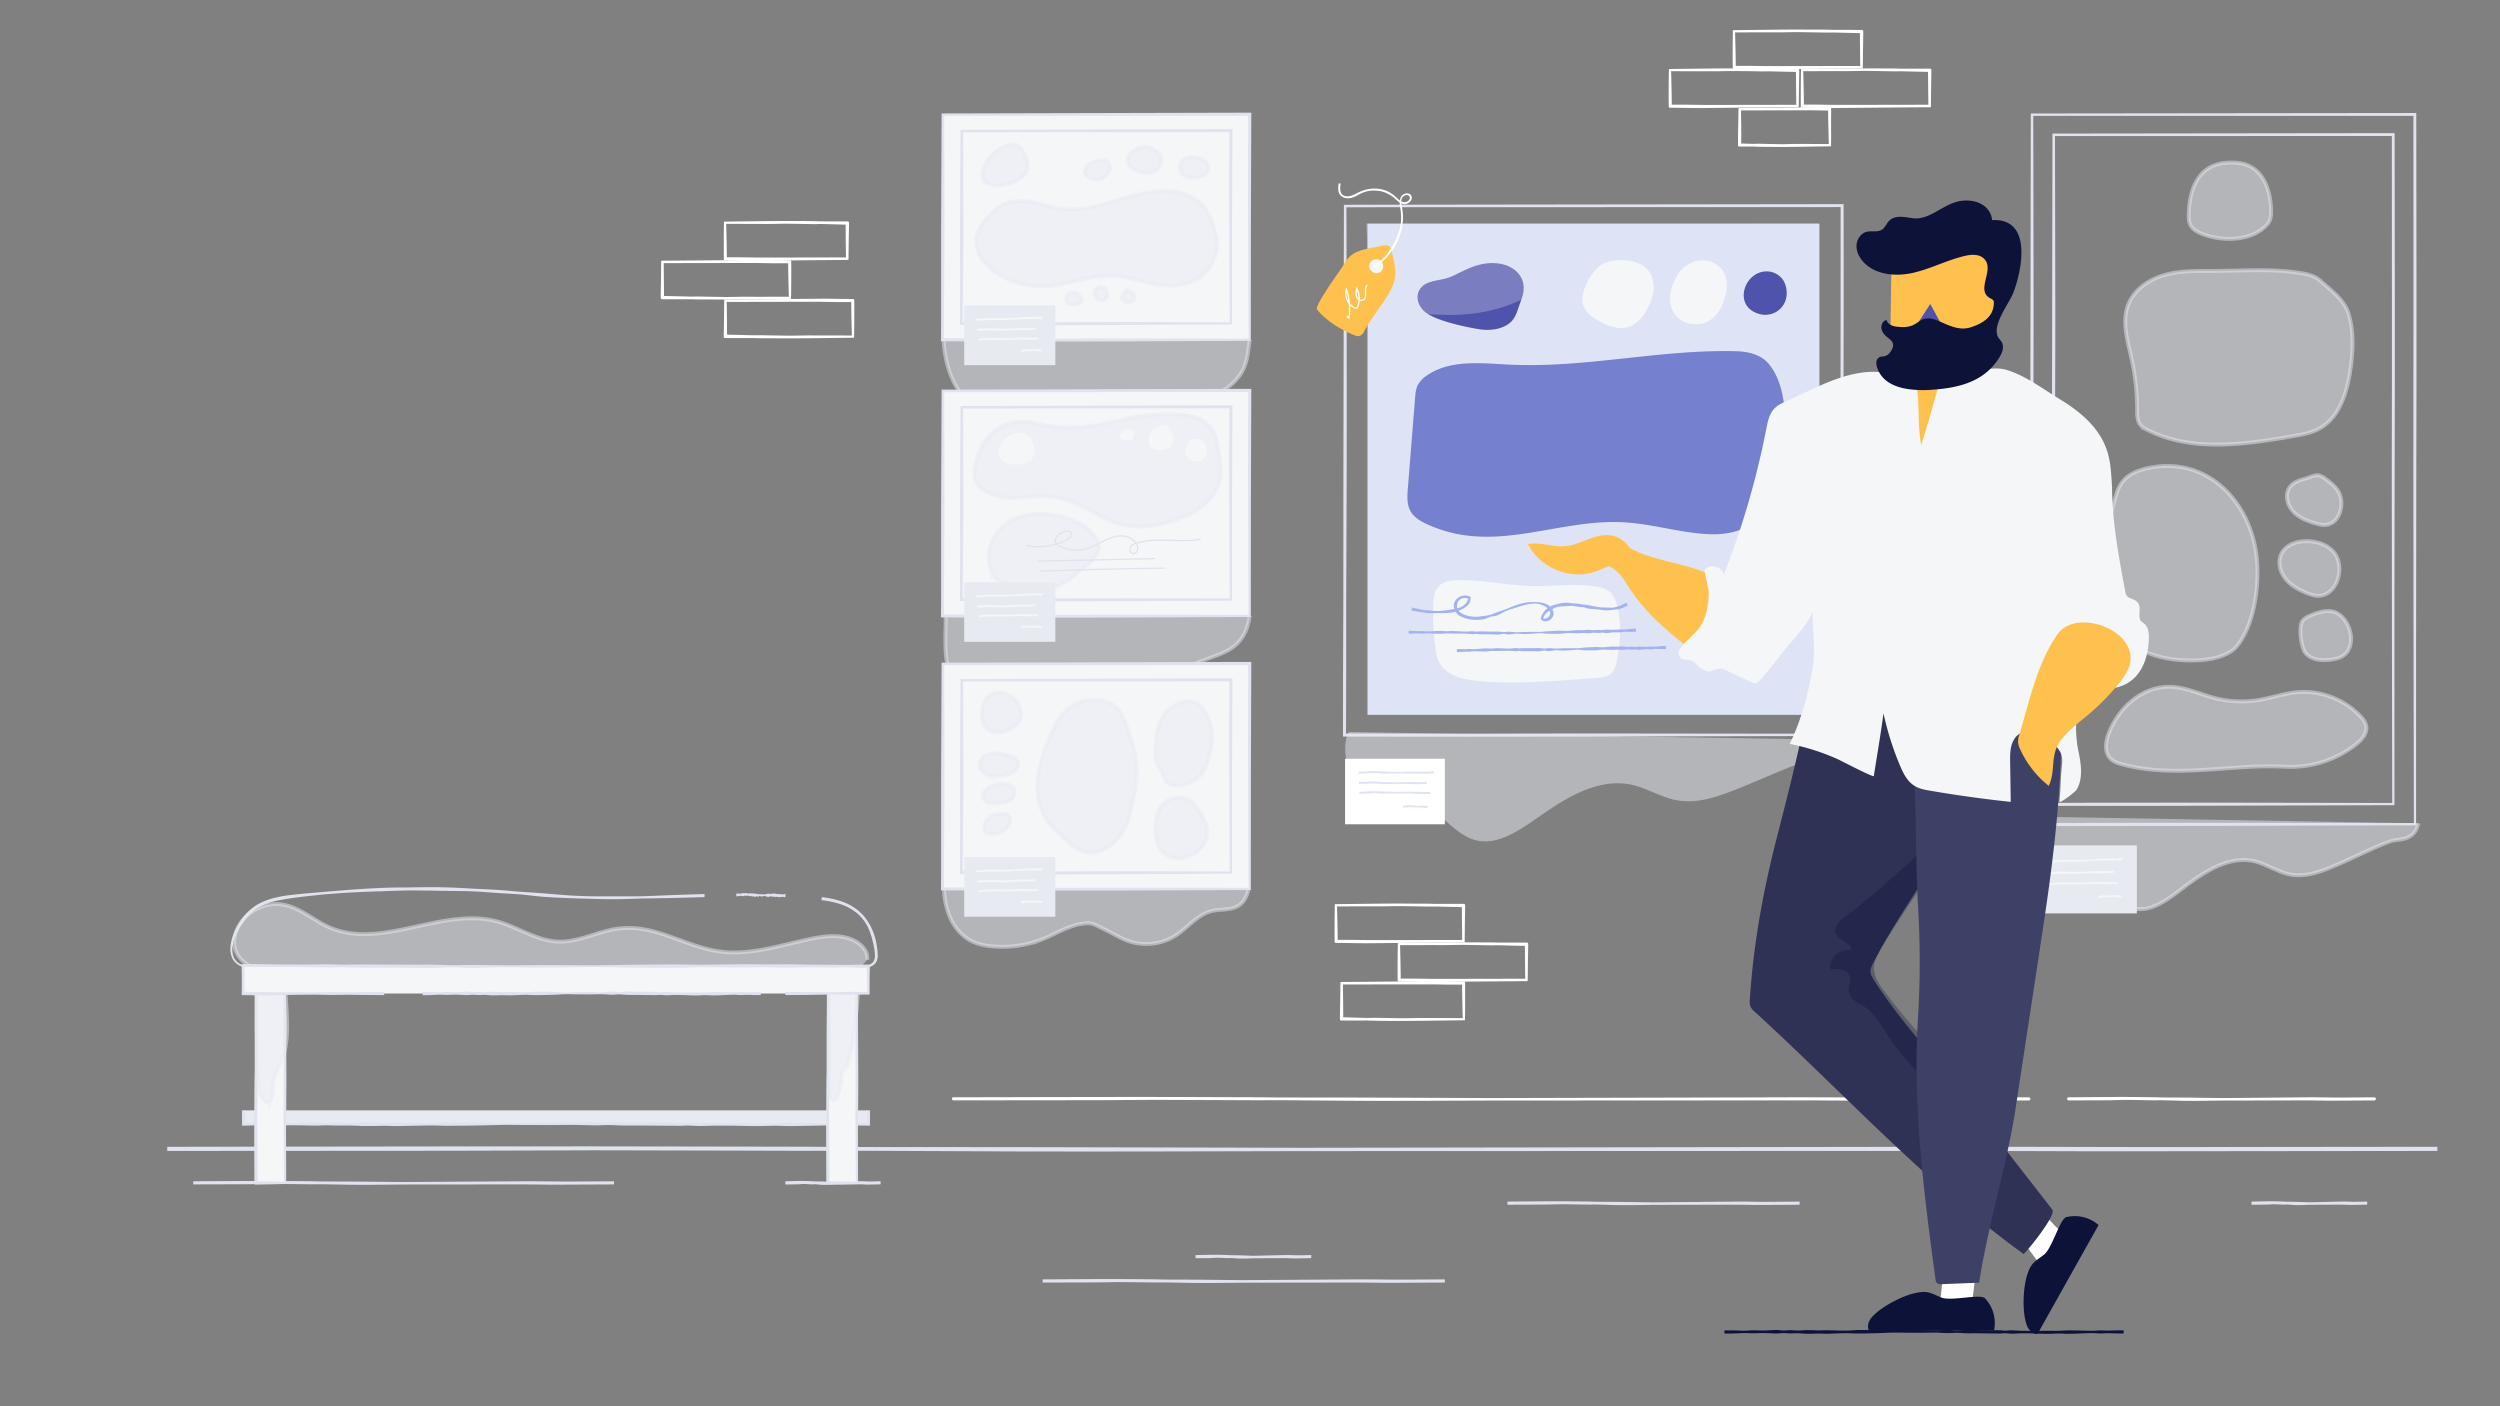 <svg xmlns="http://www.w3.org/2000/svg" viewBox="0 0 1920 1080"><rect x="0" y="0" width="1920" height="1080" fill="#808080" stroke="none"/><title>emptystate-themes</title><g style="isolation:isolate"><g id="Artwork"><path d="M128.51,880.74c145.27-.16,290.54-.58,435.81-.16l54.48.1c18.16.11,36.32.28,54.48.25l109,.07,217.9.5,435.81-.68c36.32-.06,72.63-.17,109-.09l109,.24,217.9-.25v3.2l-217.9.24-54.48,0-54.48-.17c-36.32-.13-72.63-.08-109-.08l-435.81.15-109,.25c-36.32,0-72.63.19-109,0l-109-.47c-18.16-.15-36.32,0-54.48,0l-54.48-.17-109-.25-54.48.2c-18.16.09-36.32.18-54.48.16l-217.9.14Z" style="fill:#e0e3ed"/><path d="M1588.78,842.72c19.56-.12,39.12-.43,58.68-.12l7.33.08c2.44.08,4.89.21,7.33.19l14.67.06c4.89,0,9.78.11,14.67.19s9.78.12,14.67.18c19.56-.1,39.12-.31,58.68-.51,4.89,0,9.78-.13,14.67-.06l14.67.2c9.78,0,19.56-.14,29.34-.2a1.2,1.2,0,0,1,0,2.4h0l-29.34.18c-2.45,0-4.89,0-7.33,0l-7.33-.13c-4.89-.1-9.78-.06-14.67-.06l-58.68.11-14.67.19c-4.89,0-9.78.13-14.67,0l-14.67-.39c-1.22,0-2.44-.08-3.67-.06l-3.67.09-7.33-.12c-4.89-.09-9.78-.17-14.67-.2s-9.78.31-14.67.28l-29.34.11a1.2,1.2,0,0,1,0-2.4Z" style="fill:#fff"/><path d="M732.28,842.72c68.82-.12,137.64-.43,206.46-.12l25.81.08c8.6.08,17.21.21,25.81.19l51.61.06,103.23.38,206.46-.51c34.41-.2,68.82.06,103.23.12q12.9.06,25.81,0l25.81-.06,51.61-.12a1.2,1.2,0,1,1,0,2.4h0l-103.23.18c-17.2,0-34.41,0-51.61-.14s-34.41-.07-51.61-.07l-206.46.11-51.61.19c-17.2,0-34.41.14-51.61,0L990.35,845c-8.6-.11-17.2,0-25.81,0l-25.81-.12-51.61-.19-25.81.15c-8.6.07-17.2.13-25.81.12l-103.23.11a1.2,1.2,0,1,1,0-2.4Z" style="fill:#fff"/><path d="M1415.63,565.22l-191.32.46-95.78.11-95.78-.09h-1.34v-1.33l.07-50.81.2-50.81.06-101.62.38-203.24v-.62h.62l382-.5h1.13v1.13l.07,50.92,0,25.47-.05,25.46-.22,101.79Zm-1.7-1.7-.42-202.92.1-202.72,1.17,1.17-382,.11,1.28-1.28.19,101.62c0,33.87.13,67.75,0,101.62l-.37,101.62,0,50.81-.14,50.81-1-1,47.67.11c15.89,0,31.8.12,47.68,0,31.78,0,63.47-.25,95.24-.19Z" style="fill:#e0e3ed"/><path d="M1414.78,568.19c-4.41,17.17-19.23,13.55-28,16.46-16.08,5.34-32,13-48,19.46-17.29,7-35,14.06-52.57,10.21-10.73-2.35-21.1-8.72-31.82-11.35-22.56-5.55-45.34,5.67-66.66,20.28-18.31,12.55-37.45,28-56.66,21.36-18.49-6.35-33.91-32.41-52.39-37.34q-1-.28-2.09-.46c-10.13-1.78-20.64,3.27-30.39-2.07s-17.47-29.21-10.33-42.53" style="fill:#e8eaf2;opacity:0.5"/><rect x="1050.24" y="171.76" width="347.06" height="377.24" style="fill:#dee4f5"/><path d="M1298.92,409c27.15,3.76,51.24,1.42,64.44-32.36,3.49-8.94,4.85-18.56,6.07-28.08,2.67-20.79,3.63-52.37-11.57-69.7-5.89-6.72-15.47-8.88-24.41-9.12-59.08-1.58-117,13.43-176,10.2-21.12-1.15-44.24-3.62-61.61,8.45a20.43,20.43,0,0,0-7.16,7.73c-1.35,2.89-1.63,6.15-1.88,9.33L1081.23,375c-.48,6-.87,12.32,2,17.54,2.73,4.88,7.87,7.86,13,10.18,53.49,24.38,102.56-6.53,156.44-1.16C1268.15,403.05,1284,407,1298.92,409Z" style="fill:#7581ce"/><path d="M1113.19,446.21c-12,2.4-12.62,11-12.63,23.5a213.05,213.05,0,0,0,1.84,28.06c.55,4.18,1.27,8.46,3.57,12.17,4.88,7.89,15.65,11.41,25.68,12.62,29.87,3.6,63.42.24,93.26-1.76,4.58-.31,9.58-.82,12.72-3.74,2.26-2.1,3.11-5.07,3.75-7.93,3.36-15,4.6-32.9-.74-47.75a16.6,16.6,0,0,0-3.07-5.68c-3.22-3.57-8.69-4.79-13.76-5.49-17.44-2.41-34.28.69-51.65-.29s-34.43-4.62-51.82-4.39A39.36,39.36,0,0,0,1113.19,446.21Z" style="fill:#f4f6f8"/><path d="M1215.23,230.92a13.11,13.11,0,0,0,.3,2.14c1.9,8.48,11.08,13.11,19.26,16.59,17.68,7.54,28.32-4.35,33.88-20.85,2.58-7.66,1.67-16.9-4.19-22.6-4.61-4.49-11.45-6.1-18-6.38-5.81-.25-11.9.49-16.74,3.62C1222.49,208.15,1214.75,222.37,1215.23,230.92Z" style="fill:#f4f6f8"/><path d="M1282.58,228.28c-.45,11,6.34,20.36,19.59,20.68,14.52.36,21.73-13.37,23.66-25.62.94-5.93,0-12.4-3.9-17.06s-10.37-6.93-16.49-6.26a23.36,23.36,0,0,0-15.49,8.84,38.75,38.75,0,0,0-5.9,11.67A27.56,27.56,0,0,0,1282.58,228.28Z" style="fill:#f4f6f8"/><path d="M1353,241.55c10.72,1.71,20.22-6.7,19.1-18.26a18.45,18.45,0,0,0-2.25-7.52,15.23,15.23,0,0,0-12.42-7.34c-16.68-.58-25.79,23.2-10.27,31.17A19.51,19.51,0,0,0,1353,241.55Z" style="fill:#5053ab"/><path d="M1089.94,233.76a17.35,17.35,0,0,0,6.39,7.2c9,5.83,28.58,10.08,39.48,11.87,9.65,1.58,21-.33,26.35-7.59a28.36,28.36,0,0,0,3.53-7.54l3.18-9c5.78-16.41-7.85-28.57-27.09-26.4-9.6,1.08-17.18,5.41-25.47,9.37-6.89,3.29-11,2.78-18.11,5C1089.23,219.46,1086.91,227.15,1089.94,233.76Z" style="fill:#5053ab"/><path d="M1084.61,466.52c2,.54,4,1,6,1.4a27.05,27.05,0,0,0,6.12.75c2,.11,4.08.62,6.15.6,1,0,2.06-.06,3.09-.1s2.05-.17,3.08-.3,2-.27,3.05-.42,2-.29,3-.47a34.27,34.27,0,0,0,5.8-1.25,12.23,12.23,0,0,0,4.71-3.16,8.43,8.43,0,0,0,1.47-2.08,5.65,5.65,0,0,0,.48-2.42l.66,1a6.27,6.27,0,0,0-2.77-.82,6.91,6.91,0,0,0-3,.53,5.89,5.89,0,0,0-2.33,1.78,5.67,5.67,0,0,0-1,2.69,11.76,11.76,0,0,0,0,2.91,4.16,4.16,0,0,0,.46,1.41,3.63,3.63,0,0,0,1,1.07,13.74,13.74,0,0,0,2.55,1.72,22,22,0,0,0,3,1.22,22.48,22.48,0,0,0,6.52,1.09c1.12,0,2.23,0,3.35-.14s2.23-.29,3.35-.47a27.84,27.84,0,0,0,6.69-1.37,50.66,50.66,0,0,1,6.45-2.39c2.21-.69,4.37-1.51,6.5-2.42a61.63,61.63,0,0,1,6.5-2.5,51.36,51.36,0,0,1,6.81-1.66,33.87,33.87,0,0,1,7-.36,24.62,24.62,0,0,1,7,1.06,11.12,11.12,0,0,1,5.92,4.48,7.46,7.46,0,0,1,.74,1.87,4.48,4.48,0,0,1,.16,1,4.13,4.13,0,0,1,0,1.1,6.22,6.22,0,0,1-2,3.62,6.49,6.49,0,0,1-3.7,1.69,4.56,4.56,0,0,1-3.94-1.59l-.27-.35.1-.41a14,14,0,0,1,5.28-7.79,14.16,14.16,0,0,1,4.15-2.21c1.5-.45,3-.85,4.49-1.21a26,26,0,0,1,4.53-.7,22.06,22.06,0,0,1,4.54.26c1.5.19,3,.26,4.48.35a21.44,21.44,0,0,1,2.22.25c.74.11,1.46.31,2.19.46,6,.2,11.58,2.56,17.45,2.3,1.45,0,2.89.15,4.33.18a15.5,15.5,0,0,0,4.26-.59,28.13,28.13,0,0,0,7.72-3.3l1.29,2a21,21,0,0,1-4.16,2.08,10.46,10.46,0,0,1-1.1.38c-.37.12-.74.23-1.12.32-.76.14-1.51.33-2.27.41-1.52.21-3,.33-4.54.53a20.66,20.66,0,0,1-4.54.2c-1.51-.12-3-.42-4.47-.56s-3-.31-4.45-.41a31.16,31.16,0,0,1-4.41-.53c-.72-.18-1.42-.45-2.13-.66a11.27,11.27,0,0,0-2.17-.36,24.7,24.7,0,0,1-4.35-.46,18.05,18.05,0,0,0-4.32-.47c-1.45.08-2.88.24-4.3.3s-2.83.15-4.25.31c-.69.14-1.41.23-2.08.43a11.31,11.31,0,0,0-2,.76,36,36,0,0,0-3.66,1.94,10.4,10.4,0,0,0-4.91,6.19l-.18-.81a2.27,2.27,0,0,0,1,.62,2.63,2.63,0,0,0,1.21,0,4.4,4.4,0,0,0,1.2-.57,3.17,3.17,0,0,0,.56-.38,3.77,3.77,0,0,0,.5-.46,3.9,3.9,0,0,0,1.25-2.15,4.13,4.13,0,0,0-.52-2.42,9.33,9.33,0,0,0-4.5-3.85,16.85,16.85,0,0,0-6.36-1.7c-4.53,0-8.9,1.25-13.21,2.6-2.13.78-4.34,1.39-6.54,2.08-.55.16-1.08.39-1.62.59s-1.07.42-1.59.67c-1.05.48-2.06,1.07-3.09,1.63a24.93,24.93,0,0,1-3.17,1.52,13.36,13.36,0,0,1-3.47.74c-2.35.31-4.41,1.67-6.76,2.21-.59.13-1.17.24-1.77.31l-1.8.15c-1.21.06-2.41.09-3.62,0a27.4,27.4,0,0,1-7.2-1.15,24.2,24.2,0,0,1-3.41-1.38,14.37,14.37,0,0,1-1.63-1,6,6,0,0,1-1.46-1.32,14.31,14.31,0,0,1-1-1.72,11.93,11.93,0,0,1-.84-1.78,6.59,6.59,0,0,1-.32-3.91,8.38,8.38,0,0,1,4.95-5.72,9,9,0,0,1,3.7-.68,8.21,8.21,0,0,1,3.68.87l.37.18,0,.41a7.85,7.85,0,0,1-.45,3.44,8.91,8.91,0,0,1-1.91,2.83,18.76,18.76,0,0,1-5.56,3.43,32.22,32.22,0,0,1-3,1.19,16.61,16.61,0,0,1-3.16.69,53.59,53.59,0,0,1-6.32.48c-2.11,0-4.22.05-6.32,0s-4.23.22-6.33-.06-4.18-.57-6.28-.85-4.17-.71-6.23-1.18Z" style="fill:#a3b3ef"/><path d="M1081.86,484.46c1.82.07,3.64.09,5.45.23a26.12,26.12,0,0,0,2.73.06,12.08,12.08,0,0,1,2.73-.06c.91.07,1.82.25,2.73.25s1.82,0,2.73-.05l5.46-.31c.91,0,1.82-.09,2.73-.06s1.82.12,2.73.2a20.28,20.28,0,0,0,2.73.06c.91,0,1.82-.18,2.73-.19,1.82,0,3.64.12,5.45.24s3.64.22,5.45.21c.91,0,1.82,0,2.73-.09a19.26,19.26,0,0,1,2.73-.16c.91,0,1.82.3,2.73.31A5.24,5.24,0,0,0,1135,485a6.21,6.21,0,0,1,1.36-.08c1.82,0,3.64,0,5.46.08s3.64.09,5.46.07a35,35,0,0,1,5.46.18,15.31,15.31,0,0,0,2.73.17c.91,0,1.82-.26,2.73-.25,1.82,0,3.64.24,5.46.32s3.64,0,5.46-.12,3.64,0,5.46-.08,3.64,0,5.46,0a36.6,36.6,0,0,0,5.45-.22c1.82-.18,3.63-.31,5.45-.41s3.63-.2,5.45-.28c.91-.06,1.82-.06,2.73,0l2.73.16c3.64.08,7.26-.66,10.9-.62a28.2,28.2,0,0,0,5.45-.14,21,21,0,0,1,2.73-.05c.91,0,1.82.22,2.73.24,1.82.12,3.63-.35,5.46-.1a9.61,9.61,0,0,0,2.73-.08,11.43,11.43,0,0,1,2.72-.23c1.82.09,3.65.22,5.46.13.91-.07,1.81-.15,2.72-.25a19.37,19.37,0,0,1,2.73,0,18.84,18.84,0,0,0,2.73,0c.91-.06,1.81-.22,2.72-.31s1.81-.16,2.72-.22,1.82-.12,2.72-.13l.08,2.4c-.91.06-1.82.08-2.73.09s-1.82.06-2.73,0-1.82-.09-2.73-.07a17.21,17.21,0,0,0-2.72.27,15.64,15.64,0,0,1-2.72.21c-.91,0-1.82-.1-2.73-.08-1.82,0-3.63.34-5.45.57-.45,0-.91.07-1.36,0a11.79,11.79,0,0,1-1.37-.2,7.07,7.07,0,0,0-2.73,0c-1.81.43-3.65-.19-5.46,0-.91,0-1.81.25-2.72.33a19.82,19.82,0,0,1-2.73,0,26,26,0,0,0-5.46,0c-3.64.21-7.29-.33-10.92,0l-2.72.37-1.36.11-1.36,0c-1.82,0-3.64.09-5.46,0a54.13,54.13,0,0,1-5.46-.28,21.06,21.06,0,0,0-5.46-.06,98.06,98.06,0,0,1-10.91.48c-.91-.05-1.82-.17-2.73-.23a21.06,21.06,0,0,0-2.73,0,45.93,45.93,0,0,1-5.46.63c-.91,0-1.82-.42-2.73-.51a9.45,9.45,0,0,0-2.73.28,12.12,12.12,0,0,1-2.73.32c-.91,0-1.82-.07-2.73-.11-1.82-.11-3.64-.12-5.46-.12l-5.46-.08a5.86,5.86,0,0,1-1.37-.13,5.07,5.07,0,0,0-1.36-.17c-.91,0-1.82.24-2.73.22a20.88,20.88,0,0,1-2.73-.21c-.91-.1-1.82-.12-2.73-.14-3.64-.18-7.28,0-10.92-.09a46.06,46.06,0,0,0-5.46,0c-.91.08-1.82.19-2.73.19s-1.82,0-2.73,0l-5.46-.3c-.91,0-1.82-.08-2.73-.06s-1.82.15-2.73.2a13.11,13.11,0,0,1-2.73-.1c-.91-.08-1.82,0-2.73,0-1.82.1-3.64.08-5.46.12Z" style="fill:#a3b3ef"/><path d="M1119,498.49c1.68,0,3.35,0,5,.07a22.21,22.21,0,0,0,2.52,0,10.28,10.28,0,0,1,2.51-.13c.84,0,1.68.21,2.52.18s1.68-.08,2.51-.12l5-.44c.84,0,1.67-.13,2.51-.12s1.68.08,2.52.14a17.25,17.25,0,0,0,2.52,0c.84-.07,1.67-.22,2.51-.25,1.68-.08,3.35.05,5,.13s3.36.15,5,.11c.84,0,1.68,0,2.51-.13a16.38,16.38,0,0,1,2.51-.2c.84,0,1.68.27,2.52.27a4.47,4.47,0,0,0,1.26-.13,5.29,5.29,0,0,1,1.26-.1c1.68,0,3.35,0,5,0s3.35,0,5,0a29.75,29.75,0,0,1,5,.13,13,13,0,0,0,2.52.15c.84,0,1.67-.28,2.51-.27,1.68,0,3.36.22,5,.28a48.91,48.91,0,0,0,5-.15c1.67-.12,3.35-.06,5-.09s3.35,0,5,0a31.11,31.11,0,0,0,5-.22c1.67-.18,3.35-.31,5-.41s3.35-.18,5-.26c.84-.05,1.68-.05,2.52,0l2.52.17c3.36.11,6.7-.61,10.05-.54a24,24,0,0,0,5-.08,17.87,17.87,0,0,1,2.52,0c.84.05,1.68.24,2.52.27,1.68.14,3.35-.3,5,0a8.17,8.17,0,0,0,2.51,0,9.72,9.72,0,0,1,2.51-.19,48.72,48.72,0,0,0,5,.22c.84-.06,1.68-.12,2.51-.2a16.47,16.47,0,0,1,2.52,0,16,16,0,0,0,2.52,0c.84,0,1.67-.18,2.51-.26s1.67-.12,2.51-.17,1.68-.08,2.51-.08l0,2.4c-.84,0-1.68,0-2.51,0s-1.68,0-2.52,0-1.68-.13-2.52-.12a14.63,14.63,0,0,0-2.51.22,13.29,13.29,0,0,1-2.51.16c-.84-.05-1.68-.13-2.52-.13a47.5,47.5,0,0,0-5,.48,11.62,11.62,0,0,1-1.26,0,10.06,10.06,0,0,1-1.26-.22,6,6,0,0,0-2.52,0c-1.67.4-3.36-.24-5-.08-.84,0-1.67.24-2.51.3a16.83,16.83,0,0,1-2.52,0,22.08,22.08,0,0,0-5,0c-3.35.19-6.71-.38-10.06-.06l-2.51.36-1.26.1-1.26,0c-1.68,0-3.35.08-5,0a46,46,0,0,1-5-.29,17.9,17.9,0,0,0-5-.06,83.29,83.29,0,0,1-10.05.51c-.84,0-1.68-.15-2.52-.21a17.89,17.89,0,0,0-2.51,0,39.12,39.12,0,0,1-5,.67c-.84,0-1.68-.41-2.52-.49a8.05,8.05,0,0,0-2.51.31,10.32,10.32,0,0,1-2.51.35c-.84,0-1.68-.06-2.52-.08-1.68-.08-3.35-.07-5-.06h-5a5,5,0,0,1-1.26-.11,4.33,4.33,0,0,0-1.26-.15c-.84,0-1.67.27-2.51.26a17.76,17.76,0,0,1-2.52-.17c-.84-.09-1.68-.09-2.52-.1-3.36-.11-6.71.09-10.06.11a39.12,39.12,0,0,0-5,.14c-.84.1-1.67.23-2.51.25s-1.68,0-2.52,0l-5-.16c-.84,0-1.68,0-2.52,0s-1.67.2-2.51.27a11.13,11.13,0,0,1-2.52,0,23.79,23.79,0,0,0-2.51.09c-1.67.15-3.35.19-5,.28Z" style="fill:#a3b3ef"/><path d="M1397.06,171.69c-3.77,6.51-7.59,17.27-22.82,21.3-17,4.5-42,5.27-62.7,3.42s-42.25-4.43-63-2.62c-21.78,1.91-37.87,8.34-48.79,15.14s-18.22,14.28-30.65,20.77-31.9,12.08-54.37,12.18c-11,0-22.31-1.22-32.91-.16-8.55.86-17.54,3.17-25.34,1.68-6.67-1.27-7.29-4.45-7.09-7.08a411.48,411.48,0,0,0-.24-64.57" style="fill:#dee4f5;opacity:0.3;mix-blend-mode:multiply"/><path d="M1857.36,632.29c-3.44,14.53-15,11.46-21.8,13.92-12.52,4.52-24.93,11-37.36,16.46-13.46,5.93-27.23,11.89-40.91,8.63-8.35-2-16.42-7.37-24.76-9.6-17.55-4.7-35.29,4.8-51.88,17.15-14.25,10.61-29.15,23.65-44.1,18.07-14.39-5.38-26.39-27.41-40.78-31.58q-.81-.23-1.63-.39c-7.89-1.51-16.06,2.76-23.65-1.75s-13.6-24.71-8-36" style="fill:#e8eaf2;stroke:#e8eaf2;stroke-miterlimit:10;stroke-width:3px;opacity:0.5"/><path d="M1855.56,633.84l-147.55.41-147.74.19h-1.45V633l.82-545.23v-.62h.62l294.44-.35h1v1l.16,136.52,0,68.28-.14,68.23-.16,136.47Zm-1.7-1.7-.25-136.21-.14-136.07.09-136-.05-136.09,1.2,1.2L1560.27,89l1.28-1.28.22,136.31,0,34.08-.08,34.08-.21,68.15c-.06,22.72-.23,45.44-.2,68.15l.06,34.08-.09,34.08-.15,68.15-.07,34.08.06,34.08-.87-.87,73.41-.19,73.38,0Z" style="fill:#e0e3ed"/><path d="M1838.93,618.37l-130.92.4-65.54.15-65.56,0h-1.45v-1.45l.82-514.28v-.62h.62l261.17-.34h1v1l.16,128.79,0,64.42-.14,64.36c-.09,42.91-.22,85.76-.17,128.73Zm-1.7-1.7L1837,488.2q-.12-64.21-.12-128.33l.1-64.11,0-64.17-.05-128.35,1.2,1.2-261.17.08,1.28-1.28.23,128.57,0,32.14-.1,32.14-.22,64.29-.13,32.14-.06,16.07,0,16.07c.12,21.43,0,42.86-.06,64.29l-.15,64.29-.05,32.14.09,32.14-.9-.9c21.72-.05,43.39-.21,65.09-.17l65.07,0Z" style="fill:#e0e3ed"/><path d="M1690.82,179.49c15.23,6.18,39.11,6.23,50.78-7.51,2.34-2.75,2.72-6.64,2.64-10.25-.4-17.61-7.39-35.49-26.64-36.76-7.16-.47-14.66.21-20.85,3.83-11.85,6.92-15.61,22.29-15.85,36,0,2.69,0,5.49,1.21,7.9C1683.78,176.08,1687.34,178.07,1690.82,179.49Z" style="fill:#e8eaf2;stroke:#e8eaf2;stroke-miterlimit:10;stroke-width:3px;opacity:0.5"/><path d="M1803.53,240.34c-3.17-10.06-13.75-17.8-21.63-24.83-4.13-3.68-9.82-5-15.28-5.86-22.7-3.61-46.73-1.54-69.66-1.54-12-.05-24.16-.08-35.63,3.4s-22.3,11-26.73,22.17c-5.33,13.35-.58,28.3,2.52,42.34a178.35,178.35,0,0,1,4.19,38.55c0,4.36,0,9.2,3,12.38a15.2,15.2,0,0,0,4.28,2.92c34.15,17.57,75.13,11.62,113,5,6.59-1.15,13.3-2.34,19.21-5.46,15.69-8.28,21.69-27.54,24.28-45.09C1807.2,269.71,1808,254.47,1803.53,240.34Z" style="fill:#e8eaf2;stroke:#e8eaf2;stroke-miterlimit:10;stroke-width:3px;opacity:0.5"/><path d="M1757.27,376.48c-2.41,5.9.21,12.94,4.83,17.34s10.85,6.64,17,8.35c2.61.73,5.35,1.39,8,.86,10.71-2.1,13.63-17,8.91-25.35-2.32-4.07-6.18-7-9.93-9.8a12.75,12.75,0,0,0-5.18-2.74c-2.19-.39-4.4.39-6.48,1.15C1768,368.64,1760.16,369.38,1757.27,376.48Z" style="fill:#e8eaf2;stroke:#e8eaf2;stroke-miterlimit:10;stroke-width:3px;opacity:0.5"/><path d="M1764.1,416.47c-4.65,1.14-9.12,3.77-11.56,7.89-3.51,5.95-2,13.9,2.09,19.43s10.43,9,16.83,11.63c3.81,1.54,8,2.84,12,1.84,12.75-3.2,16.59-21.78,10.09-31.63C1787.6,416.68,1774,414,1764.1,416.47Z" style="fill:#e8eaf2;stroke:#e8eaf2;stroke-miterlimit:10;stroke-width:3px;opacity:0.5"/><path d="M1770.47,501.35c4.5,5.71,12.93,6.26,20.13,5.22,3.43-.5,7-1.3,9.68-3.46,11.24-8.9,3.41-32.38-10.3-33.75-5-.5-9.95,1-14.6,2.89-2.56,1-5.17,2.21-6.93,4.33C1764.92,480.83,1767.22,497.24,1770.47,501.35Z" style="fill:#e8eaf2;stroke:#e8eaf2;stroke-miterlimit:10;stroke-width:3px;opacity:0.5"/><path d="M1659.62,504.69l1,.23c16,3.62,46.57,4.67,57.57-9,12.62-15.64,16.32-42.59,15.46-61.9-2-45.65-37-85.27-84.85-74.33-6.86,1.57-13.81,4.34-18.31,9.75-4.28,5.14-5.81,12-7.45,18.44-6.92,27.37-18,56.83-6.64,82.69C1624,488,1641.11,500.22,1659.62,504.69Z" style="fill:#e8eaf2;stroke:#e8eaf2;stroke-miterlimit:10;stroke-width:3px;opacity:0.5"/><path d="M1725.72,589.07a272.71,272.71,0,0,1,29.43-.21,81.3,81.3,0,0,0,54.26-17.2c4.47-3.53,8.93-8.59,7.86-14.18-.53-2.76-2.35-5.07-4.25-7.13a60.12,60.12,0,0,0-48.82-18.73c-10,.91-19.51,4.32-29.38,5.95a82.92,82.92,0,0,1-34.2-1.55c-11.43-3-22.44-8.42-34.25-8.55-22.14-.24-39.72,16.79-47,36.13-2.4,6.33-3.25,14.33,1.53,19.11,2.44,2.45,5.9,3.54,9.25,4.41C1662.22,595.55,1693.89,590.77,1725.72,589.07Z" style="fill:#e8eaf2;stroke:#e8eaf2;stroke-miterlimit:10;stroke-width:3px;opacity:0.5"/><path d="M959.78,260.91c-.9,6.67-1.4,13.66-3.79,20-5.35,14.2-20.08,23-34.94,26.13s-30.23,1.53-45.4,1.13a292.35,292.35,0,0,0-52.67,3.4c-14.72,2.3-29.43,5.73-44.32,5.22a84.16,84.16,0,0,1-20.77-3.35c-7.11-2.09-14.14-5.26-19.13-10.74-9.6-10.56-13.59-28.82-14.16-42.61" style="fill:#e8eaf2;stroke:#e8eaf2;stroke-miterlimit:10;stroke-width:3px;opacity:0.5"/><rect x="723.86" y="87.76" width="235.92" height="173.15" style="fill:#f4f6f8"/><path d="M960.63,261.76l-118.25.49-59.27,0c-19.76-.06-39.51,0-59.24-.19h-1.19v-1.17l.11-10.82,0-10.82,0-21.64,0-43.29.36-86.57v-.62h.62l235.92-.6H961v1.23l-.31,87Zm-1.7-1.7-.42-86.25c0-14.34-.1-28.69-.06-43l.17-43,1.16,1.16L723.86,89l1.28-1.28.26,86.57-.27,43.29L725,239.27l-.07,10.82.06,10.82-1.09-1.09c4.9-.05,9.8,0,14.7,0l14.7.08,29.42.15c19.64.16,39.21,0,58.75-.1l58.74,0Z" style="fill:#e0e3ed"/><rect x="738.32" y="100.32" width="207.01" height="148.04" style="fill:#f4f6f8"/><path d="M946.17,249.21l-103.8.49c-17.34,0-34.69.09-52,0l-26-.06c-8.67,0-17.33,0-26-.15l-1.17,0,0-1.14c.09-6.17.1-12.34.1-18.5l0-18.5,0-37,.36-74V99.7h.62l207-.6h1.23v1.23l-.31,74.4Zm-1.7-1.7-.41-73.69L944,137.07l.17-36.76,1.16,1.16-207,.12,1.28-1.28.27,74-.26,37-.16,18.5-.08,9.25c0,3.08,0,6.17,0,9.25l-1.08-1.08c8.59-.11,17.18,0,25.78.06l25.8.15c17.22.15,34.4,0,51.52-.08s34.34,0,51.51,0Z" style="fill:#e0e3ed"/><path d="M763.81,142.37a29.14,29.14,0,0,0,12.66-1.86c5.55-1.92,11.39-5.42,12.58-11.17.89-4.3-1.09-8.63-3.19-12.48a14.39,14.39,0,0,0-3.48-4.65c-4-3.1-11.26.17-15,2.33-8.17,4.77-21.56,24.18-5.24,27.56Q763,142.28,763.81,142.37Z" style="fill:#e8eaf2;stroke:#e8eaf2;stroke-miterlimit:10;stroke-width:3px;opacity:0.5"/><path d="M842.92,138c4.62-.14,8.58-4.14,9.24-8.65a5.94,5.94,0,0,0-.94-4.5c-1.54-2-4.45-2.2-6.92-1.78a19.68,19.68,0,0,0-6.16,2.15c-2.31,1.27-4.49,3.22-4.95,5.82C832.35,135.75,839.24,138.1,842.92,138Z" style="fill:#e8eaf2;stroke:#e8eaf2;stroke-miterlimit:10;stroke-width:3px;opacity:0.5"/><path d="M866.14,121.61a6.45,6.45,0,0,0-.12,3.57c.56,1.88,2.26,3.16,3.94,4.17,3.46,2.08,7.41,3.6,11.44,3.38s8.11-2.49,9.65-6.22c2.67-6.45-3.42-12.21-9.38-13.36S867.9,115.35,866.14,121.61Z" style="fill:#e8eaf2;stroke:#e8eaf2;stroke-miterlimit:10;stroke-width:3px;opacity:0.5"/><path d="M910.09,135.31a14.62,14.62,0,0,0,7.43,1.06,15.74,15.74,0,0,0,7.49-2c4.53-2.86,4.08-8.28-.21-11.15s-12.23-3.64-16.47.05C904.62,126.51,905.74,133.14,910.09,135.31Z" style="fill:#e8eaf2;stroke:#e8eaf2;stroke-miterlimit:10;stroke-width:3px;opacity:0.5"/><path d="M917.9,152.82c-9.79-6.09-22-7.13-33.45-5.59s-22.38,5.47-33.45,8.7-22.6,5.81-34.07,4.57c-7.8-.85-15.31-3.44-23-5s-16-2-23.11,1.37c-4.37,2-8,5.37-11.29,8.9-4.79,5.14-9.17,11.24-9.75,18.25C749,194,756,203,764.15,208.75a60.85,60.85,0,0,0,29.3,10.92c19.51,1.87,37.07-6.8,56.18-7.86,11.42-.63,22.56,3.1,33.7,5.67,19.55,4.52,41.64,1.72,49.51-19.81,2.21-6,2-12.77.44-19C930.88,168.71,926.89,158.41,917.9,152.82Z" style="fill:#e8eaf2;stroke:#e8eaf2;stroke-miterlimit:10;stroke-width:3px;opacity:0.5"/><path d="M819.35,231.36c.75,2.19,3.59,2.78,5.9,2.55,1.38-.14,4.88-.6,5.5-2,.81-1.84-1.77-5.13-3.08-6.09C823.4,222.69,817.38,225.63,819.35,231.36Z" style="fill:#e8eaf2;stroke:#e8eaf2;stroke-miterlimit:10;stroke-width:3px;opacity:0.5"/><path d="M850.35,224.43c-1.82-6.29-10.81-4.6-9.47,1.81C842.29,233,852.4,231.54,850.35,224.43Z" style="fill:#e8eaf2;stroke:#e8eaf2;stroke-miterlimit:10;stroke-width:3px;opacity:0.5"/><path d="M862.54,230.22a5.09,5.09,0,0,0,1.8,1.42c3.39,1.79,8.23-1,6.21-5.16-.76-1.57-2.43-2.46-4-3.23a1.24,1.24,0,0,0-1.74.2C862.94,225.08,860.6,227.54,862.54,230.22Z" style="fill:#e8eaf2;stroke:#e8eaf2;stroke-miterlimit:10;stroke-width:3px;opacity:0.5"/><path d="M959.78,473c-1.59,12.17-6.88,21.67-18.19,27.31-8.77,4.37-18.65,6.35-27.08,11.35-11.35,6.73-20.47,19-33.65,19.7-11.74.64-22.26-8.44-34-8.28-12.12.16-21.68,9.81-32.51,15.24-15.76,7.89-34.47,6.76-51.81,3.65-7.51-1.35-15.13-3.1-21.57-7.18-10.67-6.77-13.93-22.46-14.7-34.24-.59-9,.08-18.11,0-27.17" style="fill:#e8eaf2;stroke:#e8eaf2;stroke-miterlimit:10;stroke-width:3px;opacity:0.5"/><rect x="723.86" y="299.87" width="235.92" height="173.15" style="fill:#f4f6f8"/><path d="M960.63,473.86l-118.25.49-59.27,0c-19.76-.06-39.51,0-59.24-.19h-1.19V473l.11-10.82,0-10.82,0-21.64,0-43.29.36-86.57v-.62h.62l235.92-.6H961v1.23l-.31,87Zm-1.7-1.7-.42-86.25c0-14.34-.1-28.69-.06-43l.17-43,1.16,1.16-235.92.13,1.28-1.28.26,86.57-.27,43.29L725,451.37l-.07,10.82L725,473l-1.09-1.09c4.9-.05,9.8,0,14.7,0l14.7.08,29.42.15c19.64.16,39.21,0,58.75-.1l58.74,0Z" style="fill:#e0e3ed"/><rect x="738.32" y="312.42" width="207.01" height="148.04" style="fill:#f4f6f8"/><path d="M946.17,461.31l-103.8.49c-17.34,0-34.69.09-52,0l-26-.06c-8.67,0-17.33,0-26-.15l-1.17,0,0-1.14c.09-6.17.1-12.34.1-18.5l0-18.5,0-37,.36-74v-.62h.62l207-.6h1.23v1.23l-.31,74.4Zm-1.7-1.7-.41-73.69L944,349.18l.17-36.76,1.16,1.16-207,.12,1.28-1.28.27,74-.26,37-.16,18.5-.08,9.25c0,3.08,0,6.17,0,9.25l-1.08-1.08c8.59-.11,17.18,0,25.78.06l25.8.15c17.22.15,34.4,0,51.52-.08s34.34,0,51.51,0Z" style="fill:#e0e3ed"/><path d="M885.81,403.57a97.36,97.36,0,0,0,15.8-3.82c7.59-2.48,15-5.73,21.33-10.62s11.47-11.52,13.57-19.22c2.56-9.4.11-18.45-1.36-27.76-1.15-7.29-4.08-14.18-10.51-18.51-5-3.37-11.19-4.41-17.19-4.94A128.39,128.39,0,0,0,876,319.78c-16.93,2.69-33,7.61-50.12,8.49a91.77,91.77,0,0,1-24.28-1.92c-8-1.64-16.26-3.39-24.38-1.66-8.55,1.83-16,7.49-20.94,14.73s-7.41,15.92-8.11,24.64c-.89,11.05,15,17.11,23.68,18,9.8.95,19.64-1.1,29.48-.89a64.71,64.71,0,0,1,20.45,3.77c13.51,4.84,25.25,14.12,39.13,17.75A62.13,62.13,0,0,0,885.81,403.57Z" style="fill:#e8eaf2;stroke:#e8eaf2;stroke-miterlimit:10;stroke-width:3px;opacity:0.5"/><path d="M793.93,394.88c-10.14.67-20.18,5-26.86,12.68s-9.62,18.7-6.69,28.43a18.35,18.35,0,0,0,5.09,8.54c3.25,2.88,7.63,4.05,11.84,5.11,10.4,2.61,21.48,5.07,31.66,1.71,9.86-3.26,18.81-11.6,26.67-18.17,4.12-3.44,8.19-7.88,8.2-13.25,0-4.59-3-8.63-6.36-11.78C826,397.4,809.21,393.87,793.93,394.88Z" style="fill:#e8eaf2;stroke:#e8eaf2;stroke-miterlimit:10;stroke-width:3px;opacity:0.5"/><path d="M787.67,418.87a47.18,47.18,0,0,0,31.84-4.49c1.84-1,3.88-2.77,3.2-4.74-.77-2.23-4-2-6.2-1.1-3.43,1.42-7.14,4.8-5.65,8.2a6.94,6.94,0,0,0,3.65,3.12,28.42,28.42,0,0,0,19.61,1.64c4.65-1.31,8.88-3.78,13.21-5.93s9-4,13.81-4,9.91,2.43,11.93,6.83a5.88,5.88,0,0,1,.35,4.63,3.28,3.28,0,0,1-3.85,2c-2-.68-2.32-3.55-1.13-5.25s3.29-2.46,5.3-3c14.36-3.79,29.6-.56,44.38-2a6.46,6.46,0,0,0,4-1.39" style="fill:none;stroke:#e0e3ed;stroke-miterlimit:10"/><path d="M797.06,430.94,887.17,429" style="fill:none;stroke:#e0e3ed;stroke-miterlimit:10"/><path d="M798.81,438.67q48-1.81,96-2.34" style="fill:none;stroke:#e0e3ed;stroke-miterlimit:10"/><path d="M768.48,341.54c-1.43,2.68-2.17,5.93-1.1,8.77,1.52,4,6.16,6,10.45,6.48,6.59.71,16.1-1.29,16.83-9.36a15,15,0,0,0-.88-5.85,14.72,14.72,0,0,0-3.2-5.91C783.48,328.4,772.55,333.91,768.48,341.54Z" style="fill:#f4f6f8"/><path d="M861.29,337.28a4.73,4.73,0,0,0,2.13.77,10.28,10.28,0,0,0,4.61.15c3.23-.9,4.64-5.66,1.78-7.78a6.29,6.29,0,0,0-4.87-.89C862,330.08,857.79,334.5,861.29,337.28Z" style="fill:#f4f6f8"/><path d="M882.27,338.5a7.27,7.27,0,0,0,.75,3.66c1.13,2.06,3.54,3.08,5.86,3.43,4.36.67,9.36-.87,11.47-4.74,2.21-4.05.53-8.35-2.33-11.49a7.75,7.75,0,0,0-3.54-2.63,7.61,7.61,0,0,0-4.43.67C885,329.26,882.39,333,882.27,338.5Z" style="fill:#f4f6f8"/><path d="M910.6,346.9a9.24,9.24,0,0,0,.75,3.35,7.48,7.48,0,0,0,5.92,4.07,10.05,10.05,0,0,0,7-2.08c3.59-2.68,3.52-8.5,1-11.91a8.19,8.19,0,0,0-6.09-3.33C913.45,336.79,910.3,341.77,910.6,346.9Z" style="fill:#f4f6f8"/><path d="M959,682.59c-1.71,7.62-5.33,13.46-13.41,15.19-5.21,1.11-10.68.73-15.82,2.14-10.54,2.89-17.61,12.55-26.78,18.49a42.34,42.34,0,0,1-38.92,3.36c-5.58-2.38-10.73-5.68-16.25-8.2-4-1.84-7.55-4.48-12.11-4.5-12.72,0-24.71,8.31-36.22,12.68a83.7,83.7,0,0,1-38.05,5,44.2,44.2,0,0,1-15.09-3.87c-7.06-3.47-12.55-9.68-16-16.74a58,58,0,0,1-5.3-22.81" style="fill:#e8eaf2;stroke:#e8eaf2;stroke-miterlimit:10;stroke-width:3px;opacity:0.5"/><rect x="723.86" y="509.55" width="235.92" height="173.15" style="fill:#f4f6f8"/><path d="M960.63,683.54,842.37,684l-59.27,0c-19.76-.06-39.51,0-59.24-.19h-1.19V682.7l.11-10.82,0-10.82,0-21.64,0-43.29.36-86.57v-.62h.62l235.92-.6H961v1.23l-.31,87Zm-1.7-1.7-.42-86.25c0-14.34-.1-28.69-.06-43l.17-43,1.16,1.16-235.92.13,1.28-1.28.26,86.57-.27,43.29L725,661.05l-.07,10.82L725,682.7l-1.09-1.09c4.9-.05,9.8,0,14.7,0l14.7.08,29.42.15c19.64.16,39.21,0,58.75-.1l58.74,0Z" style="fill:#e0e3ed"/><rect x="738.32" y="522.1" width="207.01" height="148.04" style="fill:#f4f6f8"/><path d="M946.17,671l-103.8.49c-17.34,0-34.69.09-52,0l-26-.06c-8.67,0-17.33,0-26-.15l-1.17,0,0-1.14c.09-6.17.1-12.34.1-18.5l0-18.5,0-37,.36-74v-.62h.62l207-.6h1.23v1.23l-.31,74.4Zm-1.7-1.7-.41-73.69L944,558.86l.17-36.76,1.16,1.16-207,.12,1.28-1.28.27,74-.26,37-.16,18.5-.08,9.25c0,3.08,0,6.17,0,9.25l-1.08-1.08c8.59-.11,17.18,0,25.78.06l25.8.15c17.22.15,34.4,0,51.52-.08s34.34,0,51.51,0Z" style="fill:#e0e3ed"/><path d="M767.56,531.8a13,13,0,0,0-10.87,5.94,18.23,18.23,0,0,0-2.43,7.32c-.76,5.52.32,11.84,4.78,15.18s10.72,2.64,15.68.27a19.69,19.69,0,0,0,7.66-6.13c3.19-4.48,1.84-11.1-1.44-15.18C778,535.57,772.39,531.83,767.56,531.8Z" style="fill:#e8eaf2;stroke:#e8eaf2;stroke-miterlimit:10;stroke-width:3px;opacity:0.5"/><path d="M763.2,578.6a15,15,0,0,0-6.9,2,8.23,8.23,0,0,0-4,5.77c-.39,3.2,1.69,6.35,4.49,8a17.12,17.12,0,0,0,9.38,1.8c5.76-.26,20.48-4.11,14.35-12.92-1.45-2.08-4.18-2.72-6.66-3.2A54.19,54.19,0,0,0,763.2,578.6Z" style="fill:#e8eaf2;stroke:#e8eaf2;stroke-miterlimit:10;stroke-width:3px;opacity:0.5"/><path d="M758.05,605.87c-2.19,1.85-3.94,4.95-2.65,7.51.87,1.73,2.84,2.61,4.73,3a23.69,23.69,0,0,0,9.56.05c4.83-.87,7.93-1.25,9.31-6.66.45-1.76.6-3.91-.75-5.12C773.25,600.25,762.66,602,758.05,605.87Z" style="fill:#e8eaf2;stroke:#e8eaf2;stroke-miterlimit:10;stroke-width:3px;opacity:0.5"/><path d="M755.79,634.59a5.39,5.39,0,0,0,.31,3.62c.89,1.63,2.94,2.24,4.79,2.37,6.32.44,15.26-4,14.91-11.52-.11-2.4-2.66-4.12-5.07-4.12C763.92,624.94,757.37,626.62,755.79,634.59Z" style="fill:#e8eaf2;stroke:#e8eaf2;stroke-miterlimit:10;stroke-width:3px;opacity:0.5"/><path d="M835.59,654.71c11.95,1.25,23.07-8.65,28.15-18.81,2.56-5.12,3.91-10.75,5.24-16.32,1.84-7.7,3.68-15.47,4-23.38.5-11.5-2.22-22.83-6-33.63-3.21-9.27-6.1-19.58-16.26-23.33a31.79,31.79,0,0,0-32.5,7c-5.14,5-8.36,11.68-11.26,18.26-4.42,10-8.37,20.38-9.77,31.24s-.1,22.35,5.45,31.79c4.47,7.6,11.35,13.43,18.11,19.1C825.17,650.29,829.91,654.12,835.59,654.71Z" style="fill:#e8eaf2;stroke:#e8eaf2;stroke-miterlimit:10;stroke-width:3px;opacity:0.5"/><path d="M887.2,577.19a21.06,21.06,0,0,0,1,8.33c1,2.65,3.06,4.82,4.26,7.4S894,598.6,896,600.7c2.32,2.49,6.12,2.88,9.51,2.56A25,25,0,0,0,920.42,597c4.31-4.09,6.58-9.87,8.21-15.59,1.87-6.59,3.06-13.51,2.18-20.31-.91-7-6.06-19.31-13.37-21.84-3.66-1.26-7.73-.76-11.37.55C890,545.57,887.62,562.24,887.2,577.19Z" style="fill:#e8eaf2;stroke:#e8eaf2;stroke-miterlimit:10;stroke-width:3px;opacity:0.5"/><path d="M887.18,635.65a31.22,31.22,0,0,0,2.12,12.89,17.63,17.63,0,0,0,8.78,9.39c4.69,2.06,10.19,1.44,15-.38,5-1.89,9.58-5.2,12-9.93,5.59-10.89-1.43-21.75-8.36-29.93a14.62,14.62,0,0,0-3.82-3.47,15.5,15.5,0,0,0-6.28-1.52C893.06,611.48,887.43,623.79,887.18,635.65Z" style="fill:#e8eaf2;stroke:#e8eaf2;stroke-miterlimit:10;stroke-width:3px;opacity:0.5"/><path d="M1406.23,112.35l-17.48.28c-5.84.1-11.71.19-17.61.21s-11.82,0-17.72-.08c-2.94.05-5.92-.25-8.84-.21l-8.8,0h0a1,1,0,0,1-1-1h0l0-7,.14-7c.12-4.65.16-9.3.22-14h0a.62.62,0,0,1,.62-.61c5.8,0,11.6-.1,17.4-.15l17.4-.19,17.4-.22c5.8-.14,11.6,0,17.4.13h0a1,1,0,0,1,1,1l-.08,7.16v7.2C1406.35,102.75,1406.3,107.56,1406.23,112.35Zm-1.7-1.7L1404.17,97c-.11-4.5-.18-9-.17-13.45l1.38,1.38c-5.8,0-11.6-.3-17.4-.21l-17.4,0-34.8.09,1.28-1.28c.07,4.65.17,9.3.2,14,0,2.33.07,4.65.05,7s-.07,4.65-.16,7l-1.38-1.38,8.6.29c2.89.19,5.71-.15,8.6,0l8.65.2c2.88,0,5.79.16,8.64.1s5.66-.16,8.5-.19l8.58,0Z" style="fill:#fff"/><path d="M1281.71,53l24.64-.29c8.22-.12,16.5-.18,24.79-.2l12.45.05,6.22,0,3.11,0,3.12.1c2.08.08,4.15.09,6.21.09l6.19,0,12.38,0a1,1,0,0,1,1,1c0,2.33-.07,4.65-.09,7l-.12,7-.15,14h0a.62.62,0,0,1-.62.62c-8.19,0-16.38.11-24.57.16l-24.57.21-24.57.23c-4.09,0-8.19,0-12.28-.12l-12.28-.12a1,1,0,0,1-1-1C1281.49,72.19,1281.55,62.51,1281.71,53Zm1.7,1.7c.25,9.16.48,18.09.53,27.07l-1.38-1.38c4.09,0,8.19,0,12.28,0l12.28.18,24.57,0,49.13-.09-1.28,1.28-.17-14-.06-7c0-2.33-.08-4.65,0-7l1.52,1.52-12.17-.25-6.1-.16-3.06-.08c-1,0-2,0-3,0l-3,.05-3.06-.06-6.12-.11L1332,54.56c-4.06,0-8.09.09-12.1.16s-8.1,0-12.15,0Z" style="fill:#fff"/><path d="M1383.19,53l24.64-.29c8.22-.12,16.5-.18,24.79-.2l12.45.05,6.22,0,3.11,0,3.12.1c2.08.08,4.15.09,6.21.09l6.19,0,12.38,0a1,1,0,0,1,1,1c0,2.33-.07,4.65-.09,7l-.12,7-.15,14h0a.62.62,0,0,1-.62.62c-8.19,0-16.38.11-24.57.16l-24.57.21-24.57.23c-4.09,0-8.19,0-12.28-.12L1384,82.7a1,1,0,0,1-1-1C1383,72.19,1383,62.51,1383.19,53Zm1.7,1.7c.25,9.16.48,18.09.53,27.07L1384,80.35c4.09,0,8.19,0,12.28,0l12.28.18,24.57,0,49.13-.09L1481,81.72l-.17-14-.06-7c0-2.33-.08-4.65,0-7l1.52,1.52-12.17-.25-6.1-.16-3.06-.08c-1,0-2,0-3,0l-3,.05-3.06-.06-6.12-.11-12.25-.19c-4.06,0-8.08.09-12.1.16s-8.1,0-12.15,0Z" style="fill:#fff"/><path d="M1330.84,23.18l24.64-.29c8.22-.12,16.5-.18,24.79-.2l12.45.05,6.22,0,3.11,0,3.12.1c2.08.08,4.15.09,6.21.09l6.19,0L1430,23a1,1,0,0,1,1,1c0,2.33-.07,4.65-.09,7l-.12,7-.15,14h0a.62.62,0,0,1-.62.62c-8.19,0-16.38.11-24.57.16l-24.57.21-24.57.23c-4.09,0-8.19,0-12.28-.12l-12.28-.12a1,1,0,0,1-1-1C1330.62,42.41,1330.68,32.74,1330.84,23.18Zm1.7,1.7c.25,9.16.48,18.09.53,27.07l-1.38-1.38c4.09,0,8.19,0,12.28,0l12.28.18,24.57,0,49.13-.09-1.28,1.28-.17-14-.06-7c0-2.33-.08-4.65,0-7l1.52,1.52-12.17-.25-6.1-.16-3.06-.08c-1,0-2,0-3,0l-3,.05-3.06-.06-6.12-.11-12.25-.19c-4.06,0-8.09.09-12.1.16s-8.1,0-12.15,0Z" style="fill:#fff"/><path d="M1125.09,783.57l-23.62.29c-7.88.12-15.82.17-23.76.2s-15.91,0-23.88-.18c-4-.18-7.93-.08-11.9-.12l-11.87,0h0a1,1,0,0,1-1-1c0-4.65.14-9.3.21-14l.16-14h0a.62.62,0,0,1,.62-.62c7.85,0,15.7-.11,23.54-.16l23.54-.21,23.54-.23c7.85,0,15.7.22,23.54.24a1,1,0,0,1,1,1l0,14.37C1125.22,774,1125.17,778.79,1125.09,783.57Zm-1.7-1.7c-.25-9.16-.49-18.09-.53-27.07l1.38,1.38c-3.92,0-7.85.05-11.77,0L1100.7,756l-23.54,0-47.09.09,1.28-1.28.18,14c0,4.65.13,9.3.06,14l-1.52-1.52c3.88,0,7.76.18,11.66.27l5.85.16c2,.07,3.91.1,5.83,0s3.88,0,5.84,0l5.86.11,11.74.18c3.9,0,7.73-.12,11.58-.17s7.76,0,11.64,0Z" style="fill:#fff"/><path d="M1073.54,724.18l24.64-.29c8.22-.12,16.5-.18,24.79-.2l12.45.05,6.22,0,3.11,0,3.12.1c2.08.08,4.15.09,6.21.09l6.19,0,12.38,0a1,1,0,0,1,1,1c0,2.33-.07,4.65-.09,7l-.12,7-.15,14h0a.62.62,0,0,1-.62.62c-8.19,0-16.38.11-24.57.16l-24.57.21-24.57.23c-4.09,0-8.19,0-12.28-.12l-12.28-.12a1,1,0,0,1-1-1C1073.32,743.41,1073.38,733.74,1073.54,724.18Zm1.7,1.7c.25,9.16.48,18.09.53,27.07l-1.38-1.38c4.09,0,8.19,0,12.28,0l12.28.18,24.57,0,49.13-.09-1.28,1.28-.17-14-.06-7c0-2.33-.08-4.65,0-7l1.52,1.52-12.17-.25-6.1-.16-3.06-.08c-1,0-2,0-3,0l-3,.05-3.06-.06-6.12-.11-12.25-.19c-4.06,0-8.09.09-12.1.16s-8.1,0-12.15,0Z" style="fill:#fff"/><path d="M1025.13,694.41l24.64-.29c8.22-.12,16.5-.18,24.79-.2L1087,694l6.22,0,3.11,0,3.12.1c2.08.08,4.15.09,6.21.09l6.19,0,12.38,0a1,1,0,0,1,1,1c0,2.33-.07,4.65-.09,7l-.12,7-.15,14h0a.62.62,0,0,1-.62.62c-8.19,0-16.38.11-24.57.16l-24.57.21-24.57.23c-4.09,0-8.19,0-12.28-.12l-12.28-.12a1,1,0,0,1-1-1C1024.92,713.64,1025,704,1025.13,694.41Zm1.7,1.7c.25,9.16.48,18.09.53,27.07l-1.38-1.38c4.09,0,8.19,0,12.28,0l12.28.18,24.57,0,49.13-.09-1.28,1.28-.17-14-.06-7c0-2.33-.08-4.65,0-7l1.52,1.52-12.17-.25-6.1-.16-3.06-.08c-1,0-2,0-3,0l-3,.05-3.06-.06-6.12-.11-12.25-.19c-4.06,0-8.09.09-12.1.16s-8.1,0-12.15,0Z" style="fill:#fff"/><path d="M556,170.21l23.62-.29c7.88-.12,15.82-.17,23.76-.2s15.91,0,23.88.18c4,.18,7.93.08,11.9.13l11.87,0h0a1,1,0,0,1,1,1c0,4.65-.14,9.3-.21,14l-.16,14h0a.62.62,0,0,1-.62.62c-7.85,0-15.69.11-23.54.16l-23.54.21-23.54.23c-7.85,0-15.69-.22-23.54-.24a1,1,0,0,1-1-1l0-14.37C555.85,179.79,555.91,175,556,170.21Zm1.7,1.7c.25,9.16.49,18.09.53,27.07l-1.38-1.38c3.92,0,7.85-.05,11.77,0l11.77.17,23.54,0,47.08-.09L649.72,199l-.18-14c0-4.65-.13-9.3-.06-14l1.52,1.52c-3.88,0-7.76-.18-11.66-.27l-5.85-.16c-2-.07-3.91-.1-5.83,0s-3.88,0-5.84,0L616,172l-11.74-.18c-3.9,0-7.73.12-11.58.17s-7.76,0-11.64,0Z" style="fill:#fff"/><path d="M607.53,229.6l-24.64.29c-8.22.12-16.5.18-24.79.2L545.65,230l-6.22,0-3.11,0-3.12-.1c-2.08-.08-4.15-.09-6.21-.09l-6.19,0-12.38,0a1,1,0,0,1-1-1c0-2.33.07-4.65.09-7l.12-7,.15-14h0a.62.62,0,0,1,.62-.62c8.19,0,16.38-.11,24.57-.16l24.57-.21,24.57-.23c4.09,0,8.19,0,12.28.12l12.28.12a1,1,0,0,1,1,1C607.75,210.37,607.69,220,607.53,229.6Zm-1.7-1.7c-.25-9.16-.48-18.09-.53-27.07l1.38,1.38c-4.09,0-8.19,0-12.28,0L582.12,202l-24.57,0-49.13.09,1.28-1.28.17,14,.06,7c0,2.33.08,4.65,0,7l-1.52-1.52,12.17.25,6.1.16,3.06.08c1,0,2,0,3,0l3-.05,3.06.06,6.12.11,12.25.19c4.06,0,8.09-.09,12.1-.16s8.1,0,12.15,0Z" style="fill:#fff"/><path d="M655.94,259.37l-24.64.29c-8.22.12-16.5.18-24.79.2l-12.45-.05-6.22,0-3.11,0-3.12-.1c-2.08-.08-4.15-.09-6.21-.09l-6.19,0-12.38,0a1,1,0,0,1-1-1c0-2.33.07-4.65.09-7l.12-7,.15-14h0a.62.62,0,0,1,.62-.62c8.19,0,16.38-.11,24.57-.16l24.57-.21,24.57-.23c4.09,0,8.19,0,12.28.12l12.28.12a1,1,0,0,1,1,1C656.16,240.14,656.1,249.82,655.94,259.37Zm-1.7-1.7c-.25-9.16-.48-18.09-.53-27.07l1.38,1.38c-4.09,0-8.19,0-12.28,0l-12.28-.18-24.57,0-49.13.09,1.28-1.28.17,14,.06,7c0,2.33.08,4.65,0,7L556.83,257l12.17.25,6.1.16,3.06.08c1,0,2,0,3,0l3-.05,3.06.06,6.12.11,12.25.19c4.06,0,8.09-.09,12.1-.16s8.1,0,12.15,0Z" style="fill:#fff"/><rect x="1032.99" y="582.72" width="76.65" height="50.33" style="fill:#fff"/><path d="M1043.4,592.64c1.21,0,2.41-.08,3.62-.08.3,0,.6,0,.91,0s.6-.06.9-.09l1.81-.21c2.41-.13,4.83,0,7.24,0,1.21,0,2.41.06,3.61.12s2.41.12,3.61.21,2.41,0,3.61.09a35.42,35.42,0,0,0,3.61.08c1.2,0,2.41.08,3.61.09s2.41-.22,3.61-.16l3.61-.06,3.61-.09c1.2,0,2.4.15,3.61.1s2.4-.11,3.6-.06a51.21,51.21,0,0,0,7.2-.25l.06,1.57-3.62.16-1.81.07-1.81.18c-2.41,0-4.83-.12-7.24-.12a51.92,51.92,0,0,0-7.23,0,7.43,7.43,0,0,1-1.81-.1,5.75,5.75,0,0,0-1.81-.09c-1.21.07-2.41.25-3.61.22a21.83,21.83,0,0,0-3.61-.13c-.6,0-1.2,0-1.8,0a12.7,12.7,0,0,0-1.8,0,12.11,12.11,0,0,1-3.61-.09,12.92,12.92,0,0,0-1.8-.06l-1.8-.18a58.3,58.3,0,0,0-7.21.19,64.86,64.86,0,0,0-7.2.26Z" style="fill:#dee4f5"/><path d="M1043.69,600.44c1.09,0,2.18,0,3.26,0a14.66,14.66,0,0,0,3.26-.23c2.18-.11,4.35.07,6.53.09,1.09,0,2.17.06,3.26.12s2.17.11,3.26.2,2.17,0,3.26.07a28.84,28.84,0,0,0,3.26.07c1.09,0,2.17.07,3.26.07s2.17-.23,3.26-.17l6.52-.16c1.09,0,2.17.16,3.26.11s2.17-.08,3.26,0a42.27,42.27,0,0,0,6.51-.14l0,1.57-3.26.1-1.63,0-1.63.16c-1.09,0-2.18,0-3.26-.07s-2.18,0-3.26-.08a39.1,39.1,0,0,0-6.52,0,6.06,6.06,0,0,1-1.63-.09A4.63,4.63,0,0,0,1073,602c-1.09.08-2.18.26-3.26.24a17.81,17.81,0,0,0-3.26-.11c-.54,0-1.09,0-1.63,0a10.36,10.36,0,0,0-1.63,0,9.88,9.88,0,0,1-3.26-.09,9.22,9.22,0,0,0-1.63-.06l-1.63-.18a48.66,48.66,0,0,0-6.51.15,57.4,57.4,0,0,0-6.51.16Z" style="fill:#dee4f5"/><path d="M1043.94,608.12c1.13,0,2.27-.1,3.4-.1a16,16,0,0,0,3.4-.3c2.27-.15,4.54,0,6.81,0,1.13,0,2.27,0,3.4.09s2.27.1,3.4.18,2.27,0,3.4.06a31.37,31.37,0,0,0,3.4.06c1.13,0,2.26.08,3.4.08s2.27-.21,3.4-.15l6.8-.08c1.13,0,2.26.2,3.39.17s2.26,0,3.4,0c.56.06,1.13.11,1.7.14s1.13,0,1.7,0l3.4-.1,0,1.57h-5.1l-1.7.12c-1.13,0-2.26-.07-3.4-.14s-2.26-.08-3.39-.14a40.88,40.88,0,0,0-6.79-.06,6.56,6.56,0,0,1-1.7-.1,5,5,0,0,0-1.7-.1c-1.13.07-2.27.26-3.4.23a19.28,19.28,0,0,0-3.39-.11c-.57,0-1.13,0-1.7,0a11.22,11.22,0,0,0-1.7,0,10.73,10.73,0,0,1-3.39-.06,9.86,9.86,0,0,0-1.7,0l-1.7-.16a50.3,50.3,0,0,0-6.78.26,58.49,58.49,0,0,0-6.77.31Z" style="fill:#dee4f5"/><path d="M1077.6,618.68a10.77,10.77,0,0,1,1.18,0c.4.17.78-.16,1.17-.25a16.23,16.23,0,0,1,2.37,0,9.09,9.09,0,0,1,1.19.06,11.17,11.17,0,0,1,1.19.13c.4,0,.79,0,1.19,0l.61.06a4.89,4.89,0,0,1,.7,0,9.57,9.57,0,0,0,1.09.21c.38.11.79-.2,1.18-.14.78,0,1.57-.06,2.36-.11a7,7,0,0,0,1.18.15,6.54,6.54,0,0,1,1.18,0,2.59,2.59,0,0,0,1.18.1l1.18-.12,0,1.57c-.4,0-.79,0-1.19,0a3.56,3.56,0,0,0-1.19.16,4.55,4.55,0,0,1-1.19-.11c-.4-.08-.79-.06-1.19-.11a5.4,5.4,0,0,0-2.39,0c-.2,0-.41.05-.6-.11a.71.71,0,0,0-.6-.12,3.11,3.11,0,0,1-1.35.08.39.39,0,0,0-.35-.14c-.18,0-.37,0-.56.05a5.32,5.32,0,0,1-.58,0,1.19,1.19,0,0,0-.59,0,1.33,1.33,0,0,1-1.19,0,1.46,1.46,0,0,0-.59,0,4.15,4.15,0,0,1-.6-.15,6.89,6.89,0,0,0-2.36.25c-.39,0-.8-.2-1.19,0a10.66,10.66,0,0,1-1.18.17Z" style="fill:#dee4f5"/><rect x="1561.29" y="649.26" width="79.81" height="52.24" style="fill:#e8eaf2"/><path d="M1571.62,661l3.58-.11a17.32,17.32,0,0,0,3.57-.29c2.38-.25,4.78-.13,7.16-.2s4.78,0,7.17,0c1.2.07,2.39,0,3.58-.06s2.39,0,3.58,0c2.38-.25,4.78,0,7.16-.39,2.38-.22,4.77-.3,7.15-.48.6,0,1.19-.08,1.79-.1h1.79c1.2,0,2.39-.08,3.58-.13a32.12,32.12,0,0,1,3.58,0c1.19,0,2.39-.12,3.58-.21l1.84-.14-1.34,1.35-1.62,1.63-1.08-1.15,1.66-1.6.59,1.42c-1.19.06-2.39.09-3.58.19-.6.06-1.19.16-1.79.2s-1.19,0-1.79,0c-1.19,0-2.39,0-3.58,0l-1.79,0-1.79-.05c-2.39,0-4.77.41-7.16.42-2.41-.44-4.76.62-7.16.29-1.2,0-2.39.14-3.58.14a19.7,19.7,0,0,0-3.58.18,25.49,25.49,0,0,1-3.59-.09,28.05,28.05,0,0,1-3.59-.09c-2.39,0-4.77.36-7.15.44a20.79,20.79,0,0,0-3.58.12l-3.58.24Z" style="fill:#f4f6f8"/><path d="M1572.85,669.67c1.06,0,2.11-.05,3.17,0a13.83,13.83,0,0,0,3.17-.26c2.11-.14,4.23,0,6.35,0,1.06,0,2.12,0,3.18,0s2.12.06,3.18.12,2.11-.05,3.17,0a27.34,27.34,0,0,0,3.17,0c1.06,0,2.12,0,3.17,0s2.11-.29,3.17-.26l6.34-.31c1.06,0,2.12.12,3.18.05s2.11-.11,3.17-.09c.53,0,1.06.07,1.59.08s1.06,0,1.59-.06l3.17-.2,0,1.57-3.17.11-1.59.06-1.58.17c-1.06.05-2.12,0-3.17,0s-2.12,0-3.17,0a36.1,36.1,0,0,0-6.35.17,5.74,5.74,0,0,1-1.59,0,4.38,4.38,0,0,0-1.59,0c-1.06.11-2.11.32-3.17.33a16.88,16.88,0,0,0-3.17,0c-.53,0-1.06,0-1.59,0a9.83,9.83,0,0,0-1.59,0,9.38,9.38,0,0,1-3.17,0,8.77,8.77,0,0,0-1.59,0l-1.59-.14a48.89,48.89,0,0,0-6.34.26,60.14,60.14,0,0,0-6.34.2Z" style="fill:#f4f6f8"/><path d="M1574,678.24c1.08,0,2.17-.1,3.25-.11a14.53,14.53,0,0,0,3.24-.33c2.16-.18,4.34-.07,6.5-.13,1.08,0,2.17,0,3.25,0s2.17,0,3.26.1,2.17-.06,3.25,0a28.72,28.72,0,0,0,3.25,0c1.08,0,2.17,0,3.25,0s2.16-.27,3.25-.24l6.5-.23c1.08,0,2.17.16,3.25.11s2.17-.07,3.25,0c.54.05,1.08.1,1.63.12s1.08,0,1.63,0l3.25-.11,0,1.57h-3.25l-1.62,0-1.62.13c-1.08,0-2.16,0-3.25-.09s-2.16,0-3.25-.08a36.54,36.54,0,0,0-6.49.09,6,6,0,0,1-1.62-.06,4.58,4.58,0,0,0-1.62-.05c-1.08.1-2.16.31-3.24.31a17.66,17.66,0,0,0-3.25,0c-.54,0-1.08,0-1.62,0a10.29,10.29,0,0,0-1.62,0,9.82,9.82,0,0,1-3.25,0,9.17,9.17,0,0,0-1.62,0l-1.63-.13a48.91,48.91,0,0,0-6.49.37,59.55,59.55,0,0,0-6.48.35Z" style="fill:#f4f6f8"/><path d="M1611,688.44a10.08,10.08,0,0,1,1.14-.21c.41.11.73-.27,1.1-.4a12.12,12.12,0,0,1,2.31-.24,8.45,8.45,0,0,1,1.16,0,10.48,10.48,0,0,1,1.16.08c.39,0,.77-.06,1.15,0a3.64,3.64,0,0,0,1.15,0c.38,0,.77,0,1.15,0s.77-.25,1.15-.2c.77-.05,1.54-.07,2.32-.09a6.75,6.75,0,0,0,1.14.21,5.81,5.81,0,0,1,1.15.08,2.48,2.48,0,0,0,1.13.23l1.16,0-.26,1.55a7.58,7.58,0,0,0-2.24-.09,4.21,4.21,0,0,1-1.1-.2c-.36-.1-.74-.11-1.11-.17-.18,0-.37-.11-.55-.16a2,2,0,0,0-.56,0c-.37,0-.75.12-1.12.13-.19,0-.37.07-.56-.08a.59.59,0,0,0-.56-.08,4.4,4.4,0,0,1-1.11.29c-1.5-.15-3,.15-4.5-.09-.78-.15-1.47.31-2.2.47-.37.07-.78-.1-1.11.17a9.66,9.66,0,0,1-1.07.34Z" style="fill:#f4f6f8"/><rect x="740.52" y="658.25" width="69.97" height="45.81" style="fill:#e8eaf2"/><path d="M749.57,668.44c1,0,2.09-.08,3.14-.09a12.56,12.56,0,0,0,3.13-.28c2.09-.23,4.19-.11,6.28-.17s4.19,0,6.29,0c1.05.07,2.1,0,3.14,0s2.1,0,3.14,0c2.09-.24,4.19.06,6.27-.35,2.09-.21,4.18-.27,6.27-.44.52,0,1-.07,1.57-.1l1.57,0c1,0,2.09-.07,3.14-.11.52,0,1-.08,1.57-.07l1.57.06c1,0,2.09-.11,3.14-.19l1.84-.15-1.33,1.36-1.41,1.44-1.08-1.15,1.45-1.4.59,1.42c-1,.06-2.09.08-3.14.18-.52.06-1,.15-1.56.19s-1,0-1.57,0c-1,0-2.1,0-3.14,0l-1.57,0-1.57-.06c-2.1,0-4.18.4-6.27.38-2.11-.45-4.17.59-6.28.26-1,0-2.09.13-3.14.13a15.16,15.16,0,0,0-3.14.17,19.05,19.05,0,0,1-3.15-.11,20.91,20.91,0,0,1-3.15-.11c-2.1-.08-4.18.36-6.27.41a16,16,0,0,0-3.14.1c-1,.09-2.09.15-3.14.22Z" style="fill:#f4f6f8"/><path d="M750.65,676.05c.93,0,1.85,0,2.78,0a11,11,0,0,0,2.78-.25c1.85-.14,3.71,0,5.57,0,.93,0,1.86,0,2.78.06s1.86.06,2.79.13,1.85,0,2.78,0a21,21,0,0,0,2.78,0c.93,0,1.86,0,2.78,0s1.85-.28,2.78-.25l5.56-.3c.93,0,1.86.12,2.78.06s1.85-.11,2.78-.08a14.08,14.08,0,0,0,2.78,0l2.78-.19,0,1.57-2.78.1-1.39.06-1.39.17c-.93,0-1.85,0-2.78,0s-1.86,0-2.78,0a27.78,27.78,0,0,0-5.56.15,4.32,4.32,0,0,1-1.39-.05,3.38,3.38,0,0,0-1.39,0,25.51,25.51,0,0,1-2.78.32c-3.71-.11-7.42.14-11.14-.22a37.59,37.59,0,0,0-5.56.25,13.19,13.19,0,0,0-2.78,0c-.93.09-1.85.14-2.78.17Z" style="fill:#f4f6f8"/><path d="M751.69,683.56c1,0,1.9-.09,2.85-.09a11.2,11.2,0,0,0,2.84-.31c1.9-.17,3.8,0,5.7-.1,1,0,1.9,0,2.85,0s1.9.05,2.85.11,1.9-.06,2.85,0a22.09,22.09,0,0,0,2.85,0c1,0,1.9,0,2.85,0s1.9-.27,2.85-.23l5.7-.23c1,0,1.9.16,2.85.11s1.9-.07,2.85,0c.48.05,1,.1,1.43.12s1,0,1.43,0l2.85-.11,0,1.57-2.85,0-1.42,0-1.42.14c-.95,0-1.9,0-2.85-.09s-1.9,0-2.85-.08a28.21,28.21,0,0,0-5.69.08,4.63,4.63,0,0,1-1.42-.06,3.54,3.54,0,0,0-1.42-.06,26.67,26.67,0,0,1-2.84.31,13.59,13.59,0,0,0-2.85,0c-.47,0-.95,0-1.42,0a7.91,7.91,0,0,0-1.42,0,7.56,7.56,0,0,1-2.85,0,7.07,7.07,0,0,0-1.42,0l-1.43-.13a37.82,37.82,0,0,0-5.69.34,46.1,46.1,0,0,0-5.68.32Z" style="fill:#f4f6f8"/><path d="M784.06,692.5a7.8,7.8,0,0,1,1-.18c.37.12.64-.25,1-.38a9.64,9.64,0,0,1,2-.2,6.57,6.57,0,0,1,1,0,8.2,8.2,0,0,1,1,.1c.34,0,.67-.06,1,0a2.81,2.81,0,0,0,1,0c.34,0,.67,0,1,0s.67-.25,1-.2c.68-.06,1.35-.07,2-.1a5.25,5.25,0,0,0,1,.2,4.49,4.49,0,0,1,1,.07,1.93,1.93,0,0,0,1,.21l1,0L800,693.6a5.93,5.93,0,0,0-2-.05,3.23,3.23,0,0,1-1-.18c-.32-.09-.65-.1-1-.16-.16,0-.32-.1-.48-.15a1.51,1.51,0,0,0-.49,0c-.33,0-.66.12-1,.13-.16,0-.33.07-.49-.08a.47.47,0,0,0-.49-.08,3.46,3.46,0,0,1-1,.29c-1.31-.15-2.59.13-3.94-.14-.68-.16-1.29.29-1.92.43-.32.06-.69-.11-1,.15a7.41,7.41,0,0,1-.93.31Z" style="fill:#f4f6f8"/><rect x="740.52" y="447.09" width="69.97" height="45.81" style="fill:#e8eaf2"/><path d="M749.57,457.28c1,0,2.09-.08,3.14-.09a12.56,12.56,0,0,0,3.13-.28c2.09-.23,4.19-.11,6.28-.17s4.19,0,6.29,0c1.05.07,2.1,0,3.14,0s2.1,0,3.14,0c2.09-.24,4.19.06,6.27-.35,2.09-.21,4.18-.27,6.27-.45.52,0,1-.07,1.57-.1l1.57,0c1,0,2.09-.07,3.14-.11.52,0,1-.08,1.57-.07l1.57.06c1,0,2.09-.11,3.14-.19l1.84-.15-1.33,1.36-1.41,1.44L797.82,457l1.45-1.4.59,1.42c-1,.06-2.09.08-3.14.18-.52.06-1,.15-1.56.19s-1,0-1.57,0c-1,0-2.1,0-3.14,0l-1.57,0-1.57-.06c-2.1,0-4.18.4-6.27.38-2.11-.45-4.17.59-6.28.26-1,0-2.09.13-3.14.13a15.16,15.16,0,0,0-3.14.17,19,19,0,0,1-3.15-.11,20.91,20.91,0,0,1-3.15-.11c-2.1-.08-4.18.36-6.27.41a16,16,0,0,0-3.14.1c-1,.09-2.09.15-3.14.22Z" style="fill:#f4f6f8"/><path d="M750.65,464.89c.93,0,1.85,0,2.78,0a11,11,0,0,0,2.78-.25c1.85-.14,3.71,0,5.57,0,.93,0,1.86,0,2.78.06s1.86.06,2.79.13,1.85,0,2.78,0a21,21,0,0,0,2.78,0c.93,0,1.86,0,2.78,0s1.85-.28,2.78-.25l5.56-.3c.93,0,1.86.12,2.78.06s1.85-.11,2.78-.08a14.08,14.08,0,0,0,2.78,0l2.78-.19,0,1.57-2.78.1-1.39.06-1.39.17c-.93,0-1.85,0-2.78,0s-1.86,0-2.78,0a27.78,27.78,0,0,0-5.56.15,4.32,4.32,0,0,1-1.39-.05,3.38,3.38,0,0,0-1.39,0,25.51,25.51,0,0,1-2.78.32c-3.71-.11-7.42.14-11.14-.22a37.6,37.6,0,0,0-5.56.25,13.19,13.19,0,0,0-2.78,0c-.93.09-1.85.14-2.78.17Z" style="fill:#f4f6f8"/><path d="M751.69,472.4c1,0,1.9-.09,2.85-.09a11.19,11.19,0,0,0,2.84-.31c1.9-.17,3.8,0,5.7-.1,1,0,1.9,0,2.85,0s1.9.05,2.85.11,1.9-.06,2.85,0a22.07,22.07,0,0,0,2.85,0c1,0,1.9,0,2.85,0s1.9-.27,2.85-.23l5.7-.23c1,0,1.9.16,2.85.11s1.9-.07,2.85,0c.48.05,1,.1,1.43.12s1,0,1.43,0l2.85-.11,0,1.57-2.85,0-1.42,0-1.42.14c-.95,0-1.9,0-2.85-.09s-1.9,0-2.85-.08a28.21,28.21,0,0,0-5.69.08,4.63,4.63,0,0,1-1.42-.06,3.54,3.54,0,0,0-1.42-.06,26.68,26.68,0,0,1-2.84.31,13.58,13.58,0,0,0-2.85,0c-.47,0-.95,0-1.42,0a7.91,7.91,0,0,0-1.42,0,7.56,7.56,0,0,1-2.85,0,7.06,7.06,0,0,0-1.42,0l-1.43-.13a37.82,37.82,0,0,0-5.69.34,46.1,46.1,0,0,0-5.68.32Z" style="fill:#f4f6f8"/><path d="M784.06,481.35a7.81,7.81,0,0,1,1-.18c.37.12.64-.25,1-.38a9.63,9.63,0,0,1,2-.2,6.57,6.57,0,0,1,1,0,8.21,8.21,0,0,1,1,.1c.34,0,.67-.06,1,0a2.81,2.81,0,0,0,1,0c.34,0,.67,0,1,0s.67-.25,1-.2c.68-.06,1.35-.07,2-.1a5.24,5.24,0,0,0,1,.2,4.49,4.49,0,0,1,1,.07,1.93,1.93,0,0,0,1,.21l1,0-.26,1.55a5.93,5.93,0,0,0-2-.05,3.23,3.23,0,0,1-1-.18c-.32-.09-.65-.1-1-.16-.16,0-.32-.1-.48-.15a1.51,1.51,0,0,0-.49,0c-.33,0-.66.12-1,.13-.16,0-.33.07-.49-.08a.47.47,0,0,0-.49-.08,3.46,3.46,0,0,1-1,.29c-1.31-.15-2.59.13-3.94-.14-.68-.16-1.29.29-1.92.43-.32.06-.69-.11-1,.15a7.43,7.43,0,0,1-.93.31Z" style="fill:#f4f6f8"/><rect x="740.52" y="234.65" width="69.97" height="45.81" style="fill:#e8eaf2"/><path d="M749.57,244.84c1,0,2.09-.08,3.14-.09a12.56,12.56,0,0,0,3.13-.28c2.09-.23,4.19-.11,6.28-.17s4.19,0,6.29,0c1.05.07,2.1,0,3.14,0s2.1,0,3.14,0c2.09-.24,4.19.06,6.27-.35,2.09-.21,4.18-.27,6.27-.45.52,0,1-.07,1.57-.1l1.57,0c1,0,2.09-.07,3.14-.11.52,0,1-.08,1.57-.07l1.57.06c1,0,2.09-.11,3.14-.19l1.84-.15-1.33,1.36-1.41,1.44-1.08-1.15,1.45-1.4.59,1.42c-1,.06-2.09.08-3.14.18-.52.06-1,.15-1.56.19s-1,0-1.57,0c-1,0-2.1,0-3.14,0l-1.57,0L787.3,245c-2.1,0-4.18.4-6.27.38-2.11-.45-4.17.59-6.28.26-1,0-2.09.13-3.14.13a15.16,15.16,0,0,0-3.14.17,19.06,19.06,0,0,1-3.15-.11,20.91,20.91,0,0,1-3.15-.11c-2.1-.08-4.18.36-6.27.41a16,16,0,0,0-3.14.1c-1,.09-2.09.15-3.14.22Z" style="fill:#f4f6f8"/><path d="M750.65,252.45c.93,0,1.85,0,2.78,0a11,11,0,0,0,2.78-.25c1.85-.14,3.71,0,5.57,0,.93,0,1.86,0,2.78.06s1.86.06,2.79.13,1.85,0,2.78,0a21,21,0,0,0,2.78,0c.93,0,1.86,0,2.78,0s1.85-.28,2.78-.25l5.56-.3c.93,0,1.86.12,2.78.06s1.85-.11,2.78-.08a14.08,14.08,0,0,0,2.78,0l2.78-.19,0,1.57-2.78.1-1.39.06-1.39.17c-.93,0-1.85,0-2.78,0s-1.86,0-2.78,0a27.77,27.77,0,0,0-5.56.15,4.32,4.32,0,0,1-1.39-.05,3.38,3.38,0,0,0-1.39,0,25.51,25.51,0,0,1-2.78.32c-3.71-.11-7.42.14-11.14-.22a37.59,37.59,0,0,0-5.56.25,13.19,13.19,0,0,0-2.78,0c-.93.09-1.85.14-2.78.17Z" style="fill:#f4f6f8"/><path d="M751.69,260c1,0,1.9-.09,2.85-.09a11.2,11.2,0,0,0,2.84-.31c1.9-.17,3.8,0,5.7-.1,1,0,1.9,0,2.85,0s1.9.05,2.85.11,1.9-.06,2.85,0a22.08,22.08,0,0,0,2.85,0c1,0,1.9,0,2.85,0s1.9-.27,2.85-.23l5.7-.23c1,0,1.9.16,2.85.11s1.9-.07,2.85,0c.48.05,1,.1,1.43.12s1,0,1.43,0l2.85-.11,0,1.57-2.85,0-1.42,0-1.42.14c-.95,0-1.9,0-2.85-.09s-1.9,0-2.85-.08a28.21,28.21,0,0,0-5.69.08,4.63,4.63,0,0,1-1.42-.06,3.54,3.54,0,0,0-1.42-.06,26.68,26.68,0,0,1-2.84.31,13.59,13.59,0,0,0-2.85,0c-.47,0-.95,0-1.42,0a7.91,7.91,0,0,0-1.42,0,7.56,7.56,0,0,1-2.85,0,7.06,7.06,0,0,0-1.42,0l-1.43-.13a37.82,37.82,0,0,0-5.69.34,46.1,46.1,0,0,0-5.68.32Z" style="fill:#f4f6f8"/><path d="M784.06,268.91a7.8,7.8,0,0,1,1-.18c.37.12.64-.25,1-.38a9.63,9.63,0,0,1,2-.2,6.57,6.57,0,0,1,1,0,8.2,8.2,0,0,1,1,.1c.34,0,.67-.06,1,0a2.81,2.81,0,0,0,1,0c.34,0,.67,0,1,0s.67-.25,1-.2c.68-.06,1.35-.07,2-.1a5.25,5.25,0,0,0,1,.2,4.49,4.49,0,0,1,1,.07,1.93,1.93,0,0,0,1,.21l1,0L800,270a5.93,5.93,0,0,0-2-.05,3.23,3.23,0,0,1-1-.18c-.32-.09-.65-.1-1-.16-.16,0-.32-.1-.48-.15a1.51,1.51,0,0,0-.49,0c-.33,0-.66.12-1,.13-.16,0-.33.07-.49-.08a.47.47,0,0,0-.49-.08,3.46,3.46,0,0,1-1,.29c-1.31-.15-2.59.13-3.94-.14-.68-.16-1.29.29-1.92.43-.32.06-.69-.11-1,.15a7.42,7.42,0,0,1-.93.31Z" style="fill:#f4f6f8"/><path d="M1517.41,973q-.79,12.8-2.64,25.5c-.36,2.47-1,5.27-3.17,6.47a8.13,8.13,0,0,1-4.33.59q-8.13-.4-16.23-1.29a1.19,1.19,0,0,1-1.32-1.6l3.49-31.64" style="fill:#fff"/><path d="M1561,921.5a219.76,219.76,0,0,0,23.86,26.38l-13.4,24.27a2.66,2.66,0,0,1-1.28,1.38c-1,.35-2-.59-2.66-1.44q-7.63-9.75-14.43-20.12c-1-1.51-2-3.37-1.31-5" style="fill:#fff"/><path d="M1392,522.37c-7.12,41.91-17.25,81.36-27.78,122.47-10.36,40.45-17.68,81.18-20.36,122.9a12.35,12.35,0,0,0,.34,4.89,11.3,11.3,0,0,0,3.38,4.35c68.26,62.42,131.61,131.91,206.54,186.08,3.17-2.59,25.28-29.91,22.1-34-24.12-31.17-48.48-62.13-72.58-93.32C1482.29,808,1457.73,782,1439,752.32c-1.29-2.05-2.6-4.3-2.51-6.75a12.52,12.52,0,0,1,1.66-5c24.21-48.43,65.63-93.92,75.42-148,4-22.14,4.38-44.75,5.82-67.21" style="fill:#2f3155"/><path d="M1498.94,630.62c-25.6,26-52.77,51-81.74,73.3-4.51,3.47-9.6,9-6.88,14s12.3,6.31,11.09,11.93c-8.19-1.87-17,6.24-15.72,14.55,5.9-.59,13.71.08,15.14,5.83.79,3.17-1,6.42-1,9.69-.07,9,9.82,10.76,15.2,15.57,8.37,7.48,11.7,15.73,18.2,24.78,12.59,17.53,29.5,33,43.76,49.23,6.91,7.87,14.58,16.18,24.84,18.24,6.12-18-9.73-35.27-23.41-48.48a493.25,493.25,0,0,1-51.16-57.85c-3.92-5.21-7.9-10.95-8-17.46-.11-5.89,3-11.31,6-16.36a781.78,781.78,0,0,1,67.16-94.86" style="fill:#0c1238;opacity:0.3"/><path d="M1583.08,544.9c1.17,58.12-6,115.28-14.75,172.62l-20.24,133c-7,45.72-21.12,89.32-28.11,134.59l-28.87,1.14a5,5,0,0,1-3.23-.61c-1.05-.78-1.31-2.22-1.48-3.52-9-66.58-17.58-133.44-13.38-200.76a685.32,685.32,0,0,0,.21-81.6c-2.59-45.54-1-91.13-5.14-136.6" style="fill:#3e4166"/><path d="M1313.41,441.45c-19.41-9.58-42.28-9.8-62.23-20.81-5.37-3-11.68-6.33-17.27-3.8-2.43,1.1-4.26,3.17-6,5.18-2.45,2.82-4.82,7.42-1.93,9.79,1.17,1,2.79,1.06,4.29,1.28,8.45,1.29,14.54,7.9,18.69,14.79,9.19,15.27,20.63,27,34.09,38.49,10.82,9.28,25.36,21.51,40,23.54,31.8,4.42,20.48-43.74,8.3-57.26-2.84-3.16-6.6-5.32-10.35-7.33Q1317.21,443.32,1313.41,441.45Z" style="fill:#ffc14d"/><path d="M1524.49,997.11c-3.54-3.68-25.92,2.43-33.53-.58-3.28-1.3-6.39-3.05-9.81-3.91-11.54-2.88-37.19,10.51-44.36,20-2.1,2.8-3,6.82-1.17,9.83l60-.56,35.85-.34A27.73,27.73,0,0,0,1524.49,997.11Z" style="fill:#0c1238"/><path d="M1630.95,1024.1c-3.19,0-6.39,0-9.58-.15-1.6,0-3.19-.1-4.79,0a37.11,37.11,0,0,1-4.79.1c-1.6-.06-3.19-.23-4.79-.22s-3.19.06-4.79.08l-9.58.37c-1.6,0-3.19.1-4.79.08s-3.19-.1-4.79-.17-3.19-.09-4.79,0-3.19.19-4.79.21c-6.39,0-12.77-.44-19.16-.4-1.6,0-3.19,0-4.79.09s-3.19.19-4.79.16-3.19-.3-4.79-.31a16,16,0,0,0-2.39.12,19.08,19.08,0,0,1-2.39.08l-9.58-.09c-3.19-.05-6.39-.09-9.58-.08s-6.39.08-9.58-.21c-1.6-.11-3.19-.23-4.79-.18s-3.19.25-4.79.23c-3.19,0-6.39-.27-9.58-.36-1.6-.07-3.19,0-4.79,0l-4.79.08c-3.19.1-6.39,0-9.58,0s-6.39,0-9.58-.1c-1.6,0-3.19,0-4.79,0l-4.79.17c-3.19.15-6.39.25-9.58.34s-6.39.13-9.58.18c-1.6,0-3.19,0-4.79,0l-4.79-.21c-6.39-.13-12.77.45-19.16.39a93.4,93.4,0,0,0-9.58,0c-1.6,0-3.19.06-4.79,0s-3.19-.26-4.79-.31c-3.19-.18-6.39.24-9.58-.05a29.51,29.51,0,0,0-4.79,0,35,35,0,0,1-4.79.15c-3.19-.14-6.39-.33-9.58-.3s-6.39.29-9.58.1c-1.6-.08-3.19-.14-4.79-.09s-3.19.16-4.79.22-3.19.1-4.79.13-3.19.06-4.79,0v-2.4c1.6,0,3.19,0,4.79,0s3.19,0,4.79.08,3.19.16,4.79.16,3.19-.07,4.79-.18,3.19-.15,4.79-.12l4.79.16c3.19,0,6.39-.23,9.58-.4a26.5,26.5,0,0,1,4.79.23,22.22,22.22,0,0,0,4.79,0c3.19-.38,6.39.29,9.58.15,1.6,0,3.19-.21,4.79-.26s3.19,0,4.79,0a79.84,79.84,0,0,0,9.58.09c6.39-.09,12.77.45,19.16.21l4.79-.33,2.39-.08h2.39c3.19,0,6.39,0,9.58.08s6.39.1,9.58.36a65.41,65.41,0,0,0,9.58.14c6.39-.3,12.77-.47,19.16-.36,1.6.06,3.19.18,4.79.25s3.19.09,4.79,0c3.19-.14,6.39-.61,9.58-.57,1.6,0,3.19.43,4.79.52a30.37,30.37,0,0,0,4.79-.27,36.71,36.71,0,0,1,4.79-.31l4.79.12c3.19.11,6.39.12,9.58.13l9.58.09a17.81,17.81,0,0,1,2.39.13,15.31,15.31,0,0,0,2.39.17c1.6,0,3.19-.24,4.79-.23,3.19,0,6.39.4,9.58.34,6.39.16,12.77,0,19.16,0,3.19,0,6.39.12,9.58-.07,1.6-.09,3.19-.2,4.79-.21s3.19,0,4.79,0l9.58.21c1.6,0,3.19.09,4.79.06s3.19-.17,4.79-.24a40.26,40.26,0,0,1,4.79.06c1.6.07,3.19,0,4.79,0,3.19-.13,6.39-.14,9.58-.2Z" style="fill:#0c1238"/><path d="M1587,934.74c-5,1.24-10.77,23.7-17.17,28.81-2.75,2.2-5.83,4-8.27,6.57-8.24,8.58-9.37,37.49-4.68,48.45,1.39,3.21,4.44,6,7.94,5.9l29.35-52.37,17.53-31.27A27.73,27.73,0,0,0,1587,934.74Z" style="fill:#0c1238"/><path d="M1532.38,238.39c-.08,10.4-.89,21.2-6.6,30.27-2.94,4.68-6.89,8.64-10.28,13a66.9,66.9,0,0,0-11.45,57.73c1.49,5.44,3.52,11.83,0,16.26-2.28,2.87-6.18,3.81-9.81,4.32a78.8,78.8,0,0,1-41.36-5.47,5.52,5.52,0,0,1-3-2.19c-.74-1.41-.18-3.12.39-4.61L1468,301.58c7.14-18.69-16.39-28.21-16.1-48.68l.53-36.43c.12-8.06.4-16.66,5-23.3,6.3-9.15,18.68-11.67,29.79-11.84,14.27-.23,24.22,4,35.41,12.9,3.68,2.93,7.52,6.09,9.08,10.52a25.22,25.22,0,0,1,.92,8.6Z" style="fill:#ffc14d"/><polygon points="1482.43 233.44 1472.5 248.8 1490.91 248.94 1482.43 233.44" style="fill:#5053ab"/><path d="M1401.42,294.59c-10,4.2-19.75,9.18-29.22,13.4-3.41,1.52-6.9,3.09-9.49,5.78-3.92,4.08-5.1,10-6.19,15.55a641.22,641.22,0,0,1-32.69,112.11c-1-6.27-10.56-8.88-14.62-4-.6.73,2.89,14.32,3,16.42a57.89,57.89,0,0,1-2.37,18.53c-3.88,12.85-12,15.84-19.11,25.1-1.7,2.22-2.1,5.69-.13,7.67,2.52,2.53,6.33,1,9.17,2.54,2.61,1.4,4.11,4.17,6.49,5.54,7.76,4.46,6.1,2,14.08.29,1.77-.38,3.56.42,5.19,1.19l18.83,8.94c1.45.69,3.08,1.39,4.6.88a6.2,6.2,0,0,0,2.44-1.88c7.41-8.08,14-17.18,20.87-25.52,4.66-5.65,19.59-21.39,19.71-28.78-.23,14.54,2.67,29.55.27,43.84-3.53,21-8.59,39.9-17.69,59.11a172.92,172.92,0,0,1,37,11.84c1.6.72,27.31,14.13,27.51,12.89,2.55-16.09,5.33-32.06,7.44-48.21a227.43,227.43,0,0,0,12.6,39.94c2.55,6.08,5.67,12.39,11.3,15.82,3.6,2.2,7.86,3,12,3.69q30.77,5.28,61.84,8.58l-.46-30.6c-.09-6-.09-12.28,3-17.38,7.14-11.78,24.67-3.73,31.39,4.13,2.09,2.45,4.24,5,5.13,8.1.81,2.81.49,5.8.18,8.71-1,8.91-.88,17.82-1.86,26.73-.26,2.34,12.31-7.65,12.93-8.64,5.57-8.8,3.7-20.19,1.6-30.39-3.22-15.65-4.4-48.09,19.34-47.56,22.9.51,33.74-15.57,34.79-37.5.21-4.48-.07-9.61-3.52-12.47-1-.87-2.36-1.51-3-2.72-1.72-3.4.58-9.25-1.37-12.6-2.95-5.06-8.9-2.52-10.08-8.8-4.83-25.65-10.24-54.33-10.24-80.58-.56-8.28-.83-16.64-2.86-24.69-4.95-19.58-20.51-32.81-37.1-42.88-12.85-7.8-25.42-17.48-39.84-22.25-9.68-3.2-18.46-.32-28.12.74-2.66.29-22.46.42-22.51.61-5.15,18.65-10.27,37.49-16.18,56-2.79-14.74-1.15-30.08-3.41-44.4-1.82-11.47-9.59-11.69-19.08-11.31-4.73.19-9.5-.58-14.24-.55C1426,285.59,1413.49,289.53,1401.42,294.59Z" style="fill:#f4f6f8"/><path d="M1469.49,299.27c-11.72-.94-23.72-5-27.71-16.63a10.51,10.51,0,0,1-.71-4.68,4.64,4.64,0,0,1,2.59-3.76,11,11,0,0,1,2.77-.49c3.14-.42,5-2.42,6.47-5.21,2.5-4.64,0-6.86-3.27-9.37-2.22-1.71-4.21-4-4.67-6.76s1.09-6,3.82-6.6A7.19,7.19,0,0,0,1453,250a18.14,18.14,0,0,0,6,1.08,22.15,22.15,0,0,0,9.36-1c2.56-1,4.72-2.84,7.12-4.19,6.28-3.53,13.07.61,19.06,3.11s12.25,4.51,18.73,2.44c9.6-3.05,17.76-8.08,18-18.6a3.82,3.82,0,0,0-.42-2.15,5.35,5.35,0,0,0-2.21-1.55c-12.09-6.38,4.2-22.27-5.25-30.78-3.83-3.45-9.73-2.94-14.74-1.75-13.48,3.22-26,9.9-39.48,12.94s-29.47,1.56-38.55-8.91c-3-3.44-5.06-7.87-4.8-12.4s3.28-9,7.68-10.18c3.87-1,8.37.54,11.74-1.6,2.56-1.63,3.57-4.88,5.73-7,4.2-4.16,11.07-3,16.91-2,12.85,2.14,22.13-8.59,33.92-12.21,11.55-3.54,26.53.23,28.17,13.79,31.34-1.63,22.81,38.89,16.18,55.94-3.34,8.59-17.4,25.7-11.09,34.75.71,1,1.62,1.89,2.24,3,2.3,3.93.11,8.91-2.37,12.72-12.3,18.93-33,22.93-54.49,24.09A82.23,82.23,0,0,1,1469.49,299.27Z" style="fill:#0c1238"/><path d="M1633.22,516.38a56.76,56.76,0,0,1-5.7,8.22,172.49,172.49,0,0,1-22.67,23.35c-7.55,6.43-15.74,12.3-21.8,20.15-9.12,11.8-3.92,23.55-9.61,35.43a76.06,76.06,0,0,1-21.92-28,15.71,15.71,0,0,1-1.67-5.63,17.51,17.51,0,0,1,1.05-5.82c7.79-25.9,13.48-54.15,29.09-76.75,14.45-20.92,61.8-3.49,55.77,22.56A25.89,25.89,0,0,1,1633.22,516.38Z" style="fill:#ffc14d"/><path d="M1252.76,423.14a20.67,20.67,0,0,0-15.81-12c-11.92-1.66-22.83,7.25-34.82,8.32-9.55.86-19.17-3.33-28.6-1.57,8.79,17.73,31.23,27.38,50.15,21.55,7.12-2.2,13.7-6.29,21.09-7.25" style="fill:#ffc14d"/><path d="M603.19,907.22c6.09-.12,12.19-.43,18.28-.12l2.29.07c.38,0,.76.1,1.14.15s.76,0,1.14,0l4.57.06c3,0,6.09.39,9.14.39,6.09,0,12.19-.35,18.28-.52,1.52,0,3-.14,4.57-.08s3,.17,4.57.21,3,0,4.57-.06,3-.07,4.57-.14v2.4l-9.14.19c-1.52,0-3-.08-4.57-.17s-3,0-4.57,0l-18.28.11c-3,.08-6.09.41-9.14.21-1.52-.09-3-.32-4.57-.4a9.91,9.91,0,0,0-1.14,0c-.38,0-.76.1-1.14.09-.76,0-1.52-.06-2.29-.11-1.52-.12-3-.22-4.57-.21-.76,0-1.52.1-2.29.18s-1.52.11-2.29.11c-3,0-6.09.15-9.14.1Z" style="fill:#e0e3ed"/><path d="M148.44,907.22c26.93-.12,53.85-.43,80.78-.12l10.1.08c3.37.08,6.73.21,10.1.19l20.19.06c6.73,0,13.46.11,20.19.19l20.19.18,80.78-.51c6.73,0,13.46-.13,20.19-.06l20.19.18c3.37,0,6.73,0,10.1,0l10.1-.06,20.19-.12v2.4l-40.39.18c-3.37,0-6.73,0-10.1,0l-10.1-.13c-6.73-.1-13.46-.06-20.19-.06L310,909.7l-20.19.19c-6.73,0-13.46.14-20.19,0l-20.19-.35c-3.37-.11-6.73,0-10.1,0l-10.1-.12c-6.73-.08-13.46-.17-20.19-.19l-10.1.15c-3.37.07-6.73.13-10.1.12l-40.39.11Z" style="fill:#e0e3ed"/><path d="M565.5,686.18a6.1,6.1,0,0,1,1.18.14,1,1,0,0,0,.59,0,1.78,1.78,0,0,1,.29-.14.56.56,0,0,1,.29,0,2.25,2.25,0,0,0,.59.23,2.53,2.53,0,0,0,.59-.09c.39-.11.79-.27,1.18-.38a2.48,2.48,0,0,1,.59-.08,2,2,0,0,1,.59.18.89.89,0,0,0,.59,0,5.51,5.51,0,0,1,.59-.22,2.93,2.93,0,0,1,1.18.24,4.39,4.39,0,0,0,1.18.18,1.5,1.5,0,0,0,.59-.1,1,1,0,0,1,.59-.16c.2,0,.39.3.59.32s.2,0,.3-.12a.33.33,0,0,1,.3-.08c.79,0,1.57.23,2.36.2.39,0,.79-.1,1.18.22a.91.91,0,0,0,.59.21c.2,0,.4-.25.59-.25a4.63,4.63,0,0,1,1.17.39,2.67,2.67,0,0,0,1.18-.08,9.42,9.42,0,0,1,2.36.14,1.75,1.75,0,0,0,1.18-.12,6.64,6.64,0,0,1,1.19-.31,6,6,0,0,1,1.18-.16,1.55,1.55,0,0,1,.59,0l.58.23c.78.21,1.59-.49,2.37-.32a1.34,1.34,0,0,0,1.18,0,1,1,0,0,1,.59,0c.19.09.38.27.58.34.39.17.8-.23,1.18.09a.48.48,0,0,0,.59,0,.59.59,0,0,1,.6-.13,2.86,2.86,0,0,0,1.17.35,2.8,2.8,0,0,0,.6-.14.87.87,0,0,1,.59.09,1,1,0,0,0,.58.12,3.92,3.92,0,0,0,.6-.21,3.31,3.31,0,0,1,1.19-.11l-.11,2.4a3.55,3.55,0,0,1-1.17-.12,3,3,0,0,0-.58-.2,1,1,0,0,0-.6.16.74.74,0,0,1-.59.1,2.15,2.15,0,0,0-.58-.19,2.94,2.94,0,0,0-1.19.35.49.49,0,0,1-.29,0c-.1,0-.19-.16-.28-.25a.39.39,0,0,0-.59-.06c-.41.36-.77-.31-1.17-.21a4.61,4.61,0,0,0-.6.26.91.91,0,0,1-.59-.06c-.39-.16-.77-.36-1.17-.13-.79.14-1.55-.56-2.34-.28l-.6.31a1.37,1.37,0,0,1-.59.08,4.11,4.11,0,0,1-1.17-.12,2.81,2.81,0,0,1-1.17-.39,1.07,1.07,0,0,0-1.17-.16,5.94,5.94,0,0,1-1.18.31,2.7,2.7,0,0,1-1.18,0c-.39-.17-.78-.45-1.17-.29s-.79.64-1.18.58c-.2,0-.39-.44-.58-.54s-.39.06-.59.26a.76.76,0,0,1-.59.3c-.2,0-.39-.09-.59-.13a20.07,20.07,0,0,0-2.35-.23.36.36,0,0,1-.29-.14c-.1-.1-.19-.2-.29-.18s-.39.24-.59.23a1.17,1.17,0,0,1-.59-.21,2,2,0,0,0-.59-.16,16.33,16.33,0,0,0-2.35,0,1.9,1.9,0,0,0-1.18.06,2.19,2.19,0,0,1-.59.22,2.65,2.65,0,0,1-.59,0c-.39-.06-.78-.17-1.18-.24a2.74,2.74,0,0,0-.59,0,2.69,2.69,0,0,0-.59.25.64.64,0,0,1-.59-.06,1.09,1.09,0,0,0-.59.05,6.27,6.27,0,0,1-1.18.21Z" style="fill:#e0e3ed"/><path d="M631.27,689a74.46,74.46,0,0,1,14.92,3.23,40.44,40.44,0,0,1,13.4,7.48c.95.87,1.88,1.77,2.81,2.67s1.7,1.94,2.48,3,1.51,2.09,2.15,3.2l1,1.67a14.28,14.28,0,0,1,.9,1.7,48.65,48.65,0,0,1,4.48,14.61,44.2,44.2,0,0,1,.69,7.68,11.2,11.2,0,0,1-.86,4A6.86,6.86,0,0,1,672.1,740a7.94,7.94,0,0,1-1.61,1.39,14.35,14.35,0,0,1-3.63,1.66,30.54,30.54,0,0,1-3.75,1,63.46,63.46,0,0,1-7.57,1c-10.11.71-20.2,0-30.15-.36-4.91-.09-10,.12-15,0l-15-.14c-10-.21-20,.06-30.06.13-20,0-40.08-.44-60.12-.35-10-.1-20,.23-30.06.22l-15-.3c-5,0-10,.24-15,.19-20-.05-40.08-.19-60.12-.17-10,0-20,.07-30.06-.21l-7.52-.12c-2.5,0-5-.1-7.52,0l-15,.21c-10,0-20-.22-30.06-.33-5-.1-10,0-15,0l-15,.08c-10,.1-20,0-30.06,0-5,0-10,0-15,.06s-10,.17-15,.16c-2.51,0-5,0-7.53-.13a63.5,63.5,0,0,1-7.55-.6,17.49,17.49,0,0,1-7.19-2.66,12.3,12.3,0,0,1-4.69-6.15,18.28,18.28,0,0,1-.83-7.69,32,32,0,0,1,1.64-7.5,52,52,0,0,1,7.1-13.48,40.06,40.06,0,0,1,11-10.68,49.68,49.68,0,0,1,14.2-5.69q3.7-.92,7.45-1.53c2.5-.38,5-.68,7.5-.95,5-.52,10-1,15-1.4,20-1.72,40-3.5,60.06-4l7.53-.09,3.76,0,3.76-.06c5-.11,10-.13,15.05-.14,10-.08,20.07.42,30.08,1,2.5.19,5,.25,7.51.37s5,.25,7.51.37,5,.24,7.51.42l7.5.62c10,1.06,20,1.31,30,2.27,5,.41,10,.86,15,1.19s10,.52,15,.68c10,.2,20,0,30,.11,5,0,10,0,15-.18s10-.36,15-.59c10-.43,20-.7,30-1L541,689c-10,.21-20,.6-30,.76l-15,.24c-2.51,0-5,.11-7.52.2l-7.52.22c-10,.37-20.07.1-30.1-.24-5-.09-10-.26-15.05-.47s-10-.4-15-.76c-2.5-.18-5-.3-7.5-.56s-5-.55-7.47-.84-5-.57-7.48-.75l-7.49-.48-7.5-.39c-2.49-.21-5-.39-7.48-.56-5-.35-10-.72-15-.88-10-.25-20-.24-30-.51-5,0-10-.15-15-.12s-10,.21-15,.34c-2.5.07-5,.23-7.5.29s-5,.13-7.5.23c-5,.16-10,.4-15,.65s-10,.57-15,1c-2.5.19-5,.35-7.49.56l-7.47.79c-5,.56-10,1.12-14.9,1.77-2.47.33-4.93.69-7.37,1.13s-4.87.86-7.26,1.43a47.29,47.29,0,0,0-13.56,5.26,37.85,37.85,0,0,0-10.42,10A49.94,49.94,0,0,0,180.38,720a32.63,32.63,0,0,0-1.75,7,16.61,16.61,0,0,0,.51,7,10.73,10.73,0,0,0,4,5.53,16.21,16.21,0,0,0,6.61,2.63,52.85,52.85,0,0,0,7.38.55c2.49.06,5,.08,7.49,0,5-.07,10-.32,15-.43s10-.14,15-.17l15-.09,7.52,0,7.52.09c10,.11,20,.4,30.06.21s20-.62,30.06-.56c5,0,10,.45,15,.49s10-.07,15-.24,10-.35,15-.31l15,.11c10,.11,20,.14,30.06.15l30.06.07c5,0,10,.29,15,.29l15-.21c10,0,20,.36,30.06.34,40.1.17,80.13,0,120.28-.13,10,.5,20,1.37,29.95.84a61.69,61.69,0,0,0,7.36-.81,28.87,28.87,0,0,0,3.54-.9,10.57,10.57,0,0,0,3.2-1.49,6.23,6.23,0,0,0,1.23-1.11,5.1,5.1,0,0,0,.8-1.41,9.36,9.36,0,0,0,.64-3.37,41.58,41.58,0,0,0-.88-7.27,60.1,60.1,0,0,0-4.24-14.08,32.28,32.28,0,0,0-8.83-11.5,39.67,39.67,0,0,0-12.81-6.91,72.19,72.19,0,0,0-14.43-3Z" style="fill:#e0e3ed"/><path d="M666,737.13c1.16-7.68-6.74-14.72-15.87-17s-19-.86-28.32,1.09C599,726,576,733.94,552.92,730.74c-29.94-4.15-52-23.58-84-16.55-13.5,3-26.49,9.47-40.3,8.94-16.61-.64-31.05-11.26-47.11-15.53-42-11.16-88.62,22.09-128.44,4.62-12.34-5.41-22.85-15.42-36.15-17.56-14-2.25-29,5.88-34.77,18.84a23.09,23.09,0,0,0-1.84,14.42c1.84,7.93,9.06,13.73,16.83,16.19,32.94,10.44,76.71,3.3,110.94,3.27q57.25-.06,114.5-.11c73-.07,145.94-.15,218.85,1.72,7.25.19,16.24-.45,19.12-5.84" style="fill:#e8eaf2;stroke:#e8eaf2;stroke-miterlimit:10;stroke-width:3px;opacity:0.5"/><polyline points="666.99 852.77 666.99 863.36 186.96 863.36 186.96 852.77" style="fill:#e8eaf2"/><path d="M668.19,852.77l-.07,10.59v1.15l-1.12,0-7.5-.11c-1.25,0-2.5,0-3.75,0l-3.75.1c-5,.22-10-.27-15-.2-10,.17-20,.42-30,.53-5,0-10-.36-15-.2l-7.5.18c-2.5.05-5,0-7.5,0l-15-.28c-5,0-10-.06-15,0l-7.5.21c-2.5.06-5,0-7.5-.18-1.25-.08-2.5-.1-3.75-.13s-2.5.07-3.75.15c-2.5.13-5,0-7.5,0-10,0-20-.2-30-.15-2.5,0-5,0-7.5,0s-5-.18-7.5-.28-5-.14-7.5-.07-5,.24-7.5.2l-15-.35c-2.5-.1-5,0-7.5,0l-7.5.08c-5,.1-10,0-15,0s-10,0-15-.08c-10-.23-20,.31-30,.42-5,.1-10,.17-15,.2s-10,.12-15-.09l-3.75-.1-3.75,0-7.5.12-15,.29c-5,.18-10-.3-15-.09l-7.5.1-3.75,0c-1.25,0-2.5,0-3.75-.09l-7.5-.29c-2.5,0-5,0-7.5,0-5,.18-10-.37-15-.08-2.5.15-5,.22-7.5.14s-5-.11-7.5-.18l-7.5-.09c-2.5,0-5,.08-7.5.11l-3.75.06c-1.25,0-2.5,0-3.75-.05l-7.5-.13c-5,0-10,.29-15,.34h-1.12v-1.14c0-3.53-.09-7.06-.07-10.59h2.4l0,10.59L187,862.18c2.5,0,5,.07,7.5.12s5,.1,7.5.1,5-.16,7.5-.25c1.25,0,2.5-.07,3.75-.06l3.75.06c2.5,0,5,.14,7.5.11s5-.07,7.5-.14a114.67,114.67,0,0,1,15,0c5,.44,10-.32,15,0,2.5.11,5,.22,7.5.21s5-.14,7.5-.24c1.25,0,2.5-.06,3.75-.07l3.75.07,7.5.15,3.75.07,3.75-.07c2.5,0,5-.15,7.5-.07l15,.22,7.5.07,3.75-.07,3.75-.16c5-.3,10-.25,15-.25h7.5l7.5.1c10,0,20,.94,30,.43,10-.27,20-.44,30-.32,40-.7,80-.23,120,.31,5,.08,10,.11,15,.15l15,0c5-.05,10,.06,15,0s10-.27,15-.32c10,0,20,.2,30,.3,5,0,10-.43,15-.25s10,0,15-.09l-1.1,1.1-.1-10.59Z" style="fill:#e0e3ed"/><rect x="635.9" y="752.44" width="22.27" height="155.98" style="fill:#f4f6f8"/><path d="M659,909.27c-7.59.23-15.38.44-23.12.46H634.6v-1.32c-.05-13-.16-26-.14-39s.13-26,.2-39c.06-3.25.2-6.5.18-9.75l0-9.75,0-19.5.21-19.5.15-19.5v-.63h.62c3.71,0,7.42,0,11.13,0l11.13-.06h.71v.72l.4,78.46c0,13.1-.25,26.06-.31,39.09Zm-1.7-1.7L657,868.65c0-6.45-.1-13,0-19.35s.11-12.85.09-19.31l-.17-77.55,1.24,1.24H647c-3.71,0-7.42,0-11.13,0l1.28-1.28c.12,13,.25,26,.24,39l-.28,19.5-.17,9.75c-.09,3.25,0,6.5.06,9.75l-.22,19.5c-.05,6.5-.17,13,0,19.5.28,13,.2,26,.26,39l-1.15-1.15C643.06,907.24,650.11,907.37,657.32,907.57Z" style="fill:#e0e3ed"/><rect x="196.69" y="752.44" width="22.27" height="155.98" style="fill:#f4f6f8"/><path d="M219.81,909.27c-7.59.23-15.38.44-23.12.46h-1.31v-1.32c-.05-13-.16-26-.14-39s.13-26,.2-39c.06-3.25.2-6.5.19-9.75l0-9.75,0-19.5.21-19.5.15-19.5v-.63h.62c3.71,0,7.42,0,11.13,0l11.13-.06h.71v.72l.4,78.46c0,13.1-.25,26.06-.31,39.09Zm-1.7-1.7-.29-38.92c0-6.45-.1-13,0-19.35s.11-12.85.09-19.31l-.17-77.55,1.24,1.24H207.83c-3.71,0-7.42,0-11.13,0l1.28-1.28c.12,13,.25,26,.24,39l-.28,19.5-.17,9.75c-.09,3.25,0,6.5.06,9.75l-.22,19.5c-.05,6.5-.17,13,0,19.5.28,13,.2,26,.26,39l-1.15-1.15C203.85,907.24,210.9,907.37,218.11,907.57Z" style="fill:#e0e3ed"/><path d="M653.28,808.27c-1.17,5.62-2.42,9.82-3.65,11.33a19.09,19.09,0,0,0-2.56,3.41c-.89,1.82-.87,3.93-1,6a40,40,0,0,1-3.26,13.74c-.37.85-.89,1.79-1.8,2a2.24,2.24,0,0,1-1.53-.34c-2.5-1.45-2.8-4.88-2.8-7.77,0-6.9.31-84.15-.78-84.15h22.27C660.42,752.44,657.34,788.82,653.28,808.27Z" style="fill:#e8eaf2;stroke:#e8eaf2;stroke-miterlimit:10;stroke-width:3px;opacity:0.5"/><path d="M217.9,810.12a41.88,41.88,0,0,1-1.61,4.52c-2,4.74-4.95,9.15-6,14.19-1.13,5.32-.11,11.11-2.34,16.07a3.37,3.37,0,0,1-1.14,1.53c-1.34.85-3.08-.2-4.11-1.4-3.81-4.4-4.22-10.7-4.46-16.51-1-25.39-1.53-50.6-1.53-76.08H219C219,769.78,223,792.87,217.9,810.12Z" style="fill:#e8eaf2;stroke:#e8eaf2;stroke-miterlimit:10;stroke-width:3px;opacity:0.5"/><polyline points="295.08 763.02 186.96 763.02 186.96 741.85 666.99 741.85 666.99 763.02 603.2 763.02" style="fill:#f4f6f8"/><path d="M295.08,764.23l-13.51-.06L268,764c-4.5-.06-9,.17-13.51.15l-6.76-.13c-2.25,0-4.5-.12-6.76-.12-9,0-18,.23-27,.33l-13.51.19c-4.5,0-9-.09-13.51-.14l-1.31,0,0-1.27.08-5.29c0-1.76,0-3.53,0-5.29l-.16-10.59,0-1.38,1.42,0,3.75-.05,3.75,0,7.5.08,15,.22c10,0,20,.15,30-.12,2.5,0,5-.11,7.5,0s5,.19,7.5.25,5,0,7.5-.09,5-.06,7.5-.06l30,.15h15c5,0,10-.06,15,.14l7.5.19,3.75.08c1.25,0,2.5,0,3.75,0l7.5-.2c2.5,0,5,0,7.5,0,10,.15,20,.44,30,.29,5,0,10-.12,15-.11l15,0,30,.13,30-.45c10-.15,20-.21,30-.26,5,0,10,.12,15,.17l7.5.09c2.5,0,5,0,7.5-.07l15-.2,7.5-.11c2.5,0,5-.08,7.5,0,10,.26,20,0,30,0,5,.07,10,.22,15,.35s10,0,15,0,10,.27,15,.15l7.5-.19c2.5-.08,5,0,7.5,0h1.06v1c0,3.53-.17,7.06-.18,10.59l0,5.29c0,1.76,0,3.53,0,5.29v.8H667c-5.32.05-10.63.2-15.95.14l-8-.11c-2.66,0-5.32-.09-8,0-5.32.06-10.63.25-15.95.29l-15.95.09v-2.4l15.95,0c5.32,0,10.63.17,15.95.2,2.66.06,5.32,0,8-.08l8-.17c2.66-.1,5.32,0,8,0l8,.11L665.88,763c0-1.76,0-3.53,0-5.29l-.06-5.29c0-3.53-.18-7.06-.23-10.59l1.44,1.44c-2.5,0-5,.12-7.5,0s-5-.25-7.5-.32c-5-.2-10,.25-15,.16s-10-.26-15-.24-10,.23-15,.28c-10-.08-20-.41-30-.15-2.5.06-5,0-7.5,0L562,743l-15-.14c-5-.06-10-.06-15,.11l-7.5.23c-2.5,0-5,.1-7.5.1H502c-5,0-10-.09-15-.12l-7.5-.08-7.5-.19c-5-.11-10-.26-15-.29l-7.5.08-7.5.15-15,.2c-10,.06-20,.2-30-.15-2.5-.07-5-.12-7.5-.11s-5,0-7.5.07c-5,.1-10,.41-15,.49-2.5,0-5,.1-7.5,0s-5-.3-7.5-.41c-5-.22-10,.09-15,.35s-10,.15-15,.1l-15-.16-30-.1c-2.5,0-5,0-7.5-.13s-5-.23-7.5-.17-5,.16-7.5.19-5,0-7.5-.07c-10-.29-20-.28-30-.34l-30,0,.78-.78,0,10.59c0,1.76,0,3.53,0,5.29l.1,5.29-.88-.88c4.5-.08,9-.17,13.51-.2l13.51.11c9,0,18,.2,27,.18l13.51-.26c4.5,0,9,.17,13.51.1l13.51-.16,13.51-.1Z" style="fill:#e0e3ed"/><path d="M584.35,764.23c-2.71,0-5.41,0-8.12-.15-1.35,0-2.71-.1-4.06,0a26.68,26.68,0,0,1-4.06.1c-1.35-.06-2.71-.23-4.06-.22s-2.71.06-4.06.08l-8.12.37c-1.35,0-2.71.1-4.06.08s-2.71-.1-4.06-.17-2.71-.09-4.06,0-2.71.19-4.06.21c-5.41,0-10.82-.44-16.23-.4-1.35,0-2.71,0-4.06.09s-2.71.19-4.06.16-2.71-.3-4.06-.31a11.52,11.52,0,0,0-2,.12,13.7,13.7,0,0,1-2,.08l-8.12-.09c-2.71-.05-5.41-.09-8.12-.08a76.53,76.53,0,0,1-8.12-.21,35.66,35.66,0,0,0-4.06-.18c-1.35,0-2.71.25-4.06.23-2.71,0-5.41-.27-8.12-.36-1.35-.07-2.71,0-4.06,0l-4.06.08c-2.71.1-5.41,0-8.12,0s-5.41,0-8.12-.1c-1.35,0-2.71,0-4.06,0l-4.06.17c-2.71.15-5.41.25-8.12.34s-5.41.13-8.12.18c-1.35,0-2.71,0-4.06,0l-4.06-.21c-5.41-.13-10.82.45-16.23.39a67.12,67.12,0,0,0-8.12,0c-1.35,0-2.71.06-4.06,0s-2.71-.26-4.06-.31c-2.71-.18-5.41.24-8.12-.05a21.21,21.21,0,0,0-4.06,0,25.19,25.19,0,0,1-4.06.15c-2.71-.14-5.41-.33-8.12-.3s-5.41.29-8.12.1c-1.35-.08-2.71-.14-4.06-.09s-2.71.16-4.06.22-2.71.1-4.06.13-2.71.06-4.06,0v-2.4c1.35,0,2.71,0,4.06,0s2.71,0,4.06.08,2.71.16,4.06.16a37.85,37.85,0,0,0,4.06-.18,34.49,34.49,0,0,1,4.06-.12c1.35.07,2.71.12,4.06.16,2.71,0,5.41-.23,8.12-.4a19.08,19.08,0,0,1,4.06.23,16,16,0,0,0,4.06,0c2.71-.38,5.41.29,8.12.15,1.35,0,2.71-.21,4.06-.26s2.71,0,4.06,0a57.37,57.37,0,0,0,8.12.09c5.41-.09,10.82.45,16.23.21l4.06-.33,2-.08h2c2.71,0,5.41,0,8.12.08s5.41.1,8.12.36a47,47,0,0,0,8.12.14c5.41-.3,10.82-.47,16.23-.36,1.35.06,2.71.18,4.06.25a37.84,37.84,0,0,0,4.06,0c2.71-.14,5.41-.61,8.12-.57,1.35,0,2.71.43,4.06.52a21.86,21.86,0,0,0,4.06-.27,26.46,26.46,0,0,1,4.06-.31l4.06.12c2.71.11,5.41.12,8.12.13l8.12.09a12.82,12.82,0,0,1,2,.13,11.05,11.05,0,0,0,2,.17c1.35,0,2.71-.24,4.06-.23,2.71,0,5.41.4,8.12.34,5.41.16,10.82,0,16.23,0,2.71,0,5.41.12,8.12-.07,1.35-.09,2.71-.2,4.06-.21s2.71,0,4.06,0l8.12.21c1.35,0,2.71.09,4.06.06s2.71-.17,4.06-.24a28.93,28.93,0,0,1,4.06.06c1.35.07,2.71,0,4.06,0,2.71-.13,5.41-.14,8.12-.2Z" style="fill:#e0e3ed"/><path d="M1033.64,200.71a20,20,0,0,1,4.42-4.9c6.2-4.66,15.53-5.21,22.89-7,2.09-.5,4.56-.92,6.17.5a6.6,6.6,0,0,1,1.72,3.65c1.86,8.22,4.29,16.31,1.44,24.59-1.88,5.46-5.11,10.35-8.31,15.16-4.91,7.4-10.81,14.78-14.79,22.7a6.25,6.25,0,0,1-3.25,2.68,5.77,5.77,0,0,1-3.31-.5c-10-3.84-22.64-11.41-29.14-20-2.09-2.78,18.12-30.41,20.31-34C1032.39,202.64,1033,201.66,1033.64,200.71Z" style="fill:#ffc14d"/><path d="M1034.77,242.63a1.9,1.9,0,0,0,1.26,1.69,49.1,49.1,0,0,0-2-22.13,12.28,12.28,0,0,0,6.17,14.2,2,2,0,0,0,1.76.2,2,2,0,0,0,.8-1.14,17.55,17.55,0,0,0-.74-13.88c-.44,2.06-.87,4.24-.16,6.22s3,3.54,4.93,2.66c3.87-1.78.24-8.69,3.29-11.66" style="fill:none;stroke:#fff;stroke-miterlimit:10"/><path d="M1058.53,199.27a5.72,5.72,0,0,0-7,4.12c-.91,4.79,5.36,8.39,9,5.1C1063.53,205.74,1062.43,200.41,1058.53,199.27Z" style="fill:#f4f6f8"/><path d="M1029.64,141.05a21.12,21.12,0,0,0-.38,4.16,6.45,6.45,0,0,0,1.11,3.64,4.34,4.34,0,0,0,1.38,1.25,5.28,5.28,0,0,0,1.83.59,8.72,8.72,0,0,0,3.9-.36c2.61-.69,5-2.34,7.82-3.44a27.47,27.47,0,0,1,8.71-2,26.22,26.22,0,0,1,4.47.08,25.51,25.51,0,0,1,4.38.91,21.2,21.2,0,0,1,7.81,4.24c1.11,1,2.15,2,3.24,2.89a10.41,10.41,0,0,0,3.52,2.1,4.25,4.25,0,0,0,3.73-.59c1.1-.71,1.91-2,1.52-3.16a2.23,2.23,0,0,0-1.13-1.3,3,3,0,0,0-1.84-.16,4.35,4.35,0,0,0-3,2.27,6.13,6.13,0,0,0-.53,2,10.71,10.71,0,0,0,.07,2.08c.19,1.39.54,2.78.73,4.24a42.12,42.12,0,0,1-1,17.5,52.73,52.73,0,0,1-7.71,15.76,52.16,52.16,0,0,1-12.72,12.09l-.82-1.34,1.76-1.2.88-.6.83-.67,1.66-1.33,1.56-1.45.78-.73.72-.78,1.45-1.56,1.29-1.7.64-.85.59-.88a62.17,62.17,0,0,0,4.43-7.25,44.66,44.66,0,0,0,3.07-7.94,32.89,32.89,0,0,0,1.59-8.36l.07-2.13c0-.71-.05-1.42-.07-2.12a36,36,0,0,0-.44-4.22c-.56-2.73-1-5.91.14-9a5.62,5.62,0,0,1,3.82-3.1,4.39,4.39,0,0,1,2.71.17,3.42,3.42,0,0,1,1.93,2.17,3.6,3.6,0,0,1-.4,2.83,6,6,0,0,1-1.78,1.86,6.35,6.35,0,0,1-2.31,1,5.92,5.92,0,0,1-1.3.11l-.67-.08-.6-.15a11,11,0,0,1-4-2.37c-1.14-1-2.11-2.06-3.24-2.88a32.74,32.74,0,0,0-3.51-2.19,21.87,21.87,0,0,0-3.81-1.68,17.72,17.72,0,0,0-4.11-.84,25,25,0,0,0-4.22-.22,21.39,21.39,0,0,0-8.24,1.92c-2.59,1.12-5,2.86-8,3.68a10.29,10.29,0,0,1-4.6.13,7.26,7.26,0,0,1-4.07-2.35,7.44,7.44,0,0,1-1.5-4.45,22.57,22.57,0,0,1,.34-4.47Z" style="fill:#fff"/><path d="M800.8,982.56c25.74-.12,51.47-.43,77.21-.12l9.65.08c3.22.08,6.43.21,9.65.19l19.3.06c6.43,0,12.87.11,19.3.19l19.3.18,77.21-.51c6.43,0,12.87-.13,19.3-.06l19.3.18c3.22,0,6.43,0,9.65,0l9.65-.06,19.3-.12V985l-38.6.18c-3.22,0-6.43,0-9.65,0l-9.65-.13c-6.43-.1-12.87-.06-19.3-.06l-77.21.11-19.3.19c-6.43,0-12.87.14-19.3,0l-19.3-.35c-3.22-.11-6.43,0-9.65,0l-9.65-.12c-6.43-.08-12.87-.17-19.3-.19l-9.65.15c-3.22.07-6.43.13-9.65.12L800.8,985Z" style="fill:#e0e3ed"/><path d="M918.18,963.9c7.4-.12,14.81-.43,22.21-.12l2.78.07c.46,0,.93.1,1.39.15s.93,0,1.39,0l5.55.06c3.7,0,7.4.39,11.11.39,7.4-.12,14.81-.31,22.21-.52,1.85,0,3.7-.13,5.55-.06l5.55.2c1.85.05,3.7,0,5.55-.06s3.7-.07,5.55-.14v2.4c-3.7.06-7.4.16-11.11.18-.93,0-1.85,0-2.78,0l-2.78-.13c-1.85-.1-3.7-.06-5.55-.06l-22.21.1c-3.7.08-7.4.41-11.11.21-1.85-.09-3.7-.32-5.55-.4-.46,0-.93-.06-1.39,0s-.93.1-1.39.09l-2.78-.13c-1.85-.09-3.7-.21-5.55-.2-.93,0-1.85.1-2.78.18s-1.85.11-2.78.11c-3.7,0-7.4.15-11.11.1Z" style="fill:#e0e3ed"/><path d="M1157.69,922.82c18.72-.12,37.45-.43,56.17-.12l7,.08c2.34.08,4.68.21,7,.19l14,.06c4.68,0,9.36.11,14,.19s9.36.12,14,.18c18.72-.1,37.45-.31,56.17-.51,4.68,0,9.36-.13,14-.06l14,.2c9.36,0,18.72-.14,28.09-.2v2.4l-28.09.18c-2.34,0-4.68,0-7,0l-7-.13c-4.68-.1-9.36-.06-14-.06l-56.17.11-14,.19c-4.68,0-9.36.13-14,0l-14-.39c-1.17,0-2.34-.08-3.51-.06l-3.51.09-7-.12c-4.68-.09-9.36-.17-14-.2s-9.36.31-14,.28l-28.09.11Z" style="fill:#e0e3ed"/><path d="M1729.18,922.82c7.4-.12,14.81-.43,22.21-.12l2.78.07c.46,0,.93.1,1.39.15s.93,0,1.39,0l5.55.06c3.7,0,7.4.39,11.11.39,7.4-.12,14.81-.31,22.21-.52,1.85,0,3.7-.13,5.55-.06l5.55.2c1.85.05,3.7,0,5.55-.06s3.7-.07,5.55-.14v2.4c-3.7.06-7.4.16-11.11.18-.93,0-1.85,0-2.78,0l-2.78-.13c-1.85-.1-3.7-.06-5.55-.06l-22.21.1c-3.7.08-7.4.41-11.11.21-1.85-.09-3.7-.32-5.55-.4-.46,0-.93-.06-1.39,0s-.93.1-1.39.09l-2.78-.13c-1.85-.09-3.7-.21-5.55-.2-.93,0-1.85.1-2.78.18s-1.85.11-2.78.11c-3.7,0-7.4.15-11.11.1Z" style="fill:#e0e3ed"/></g></g></svg>